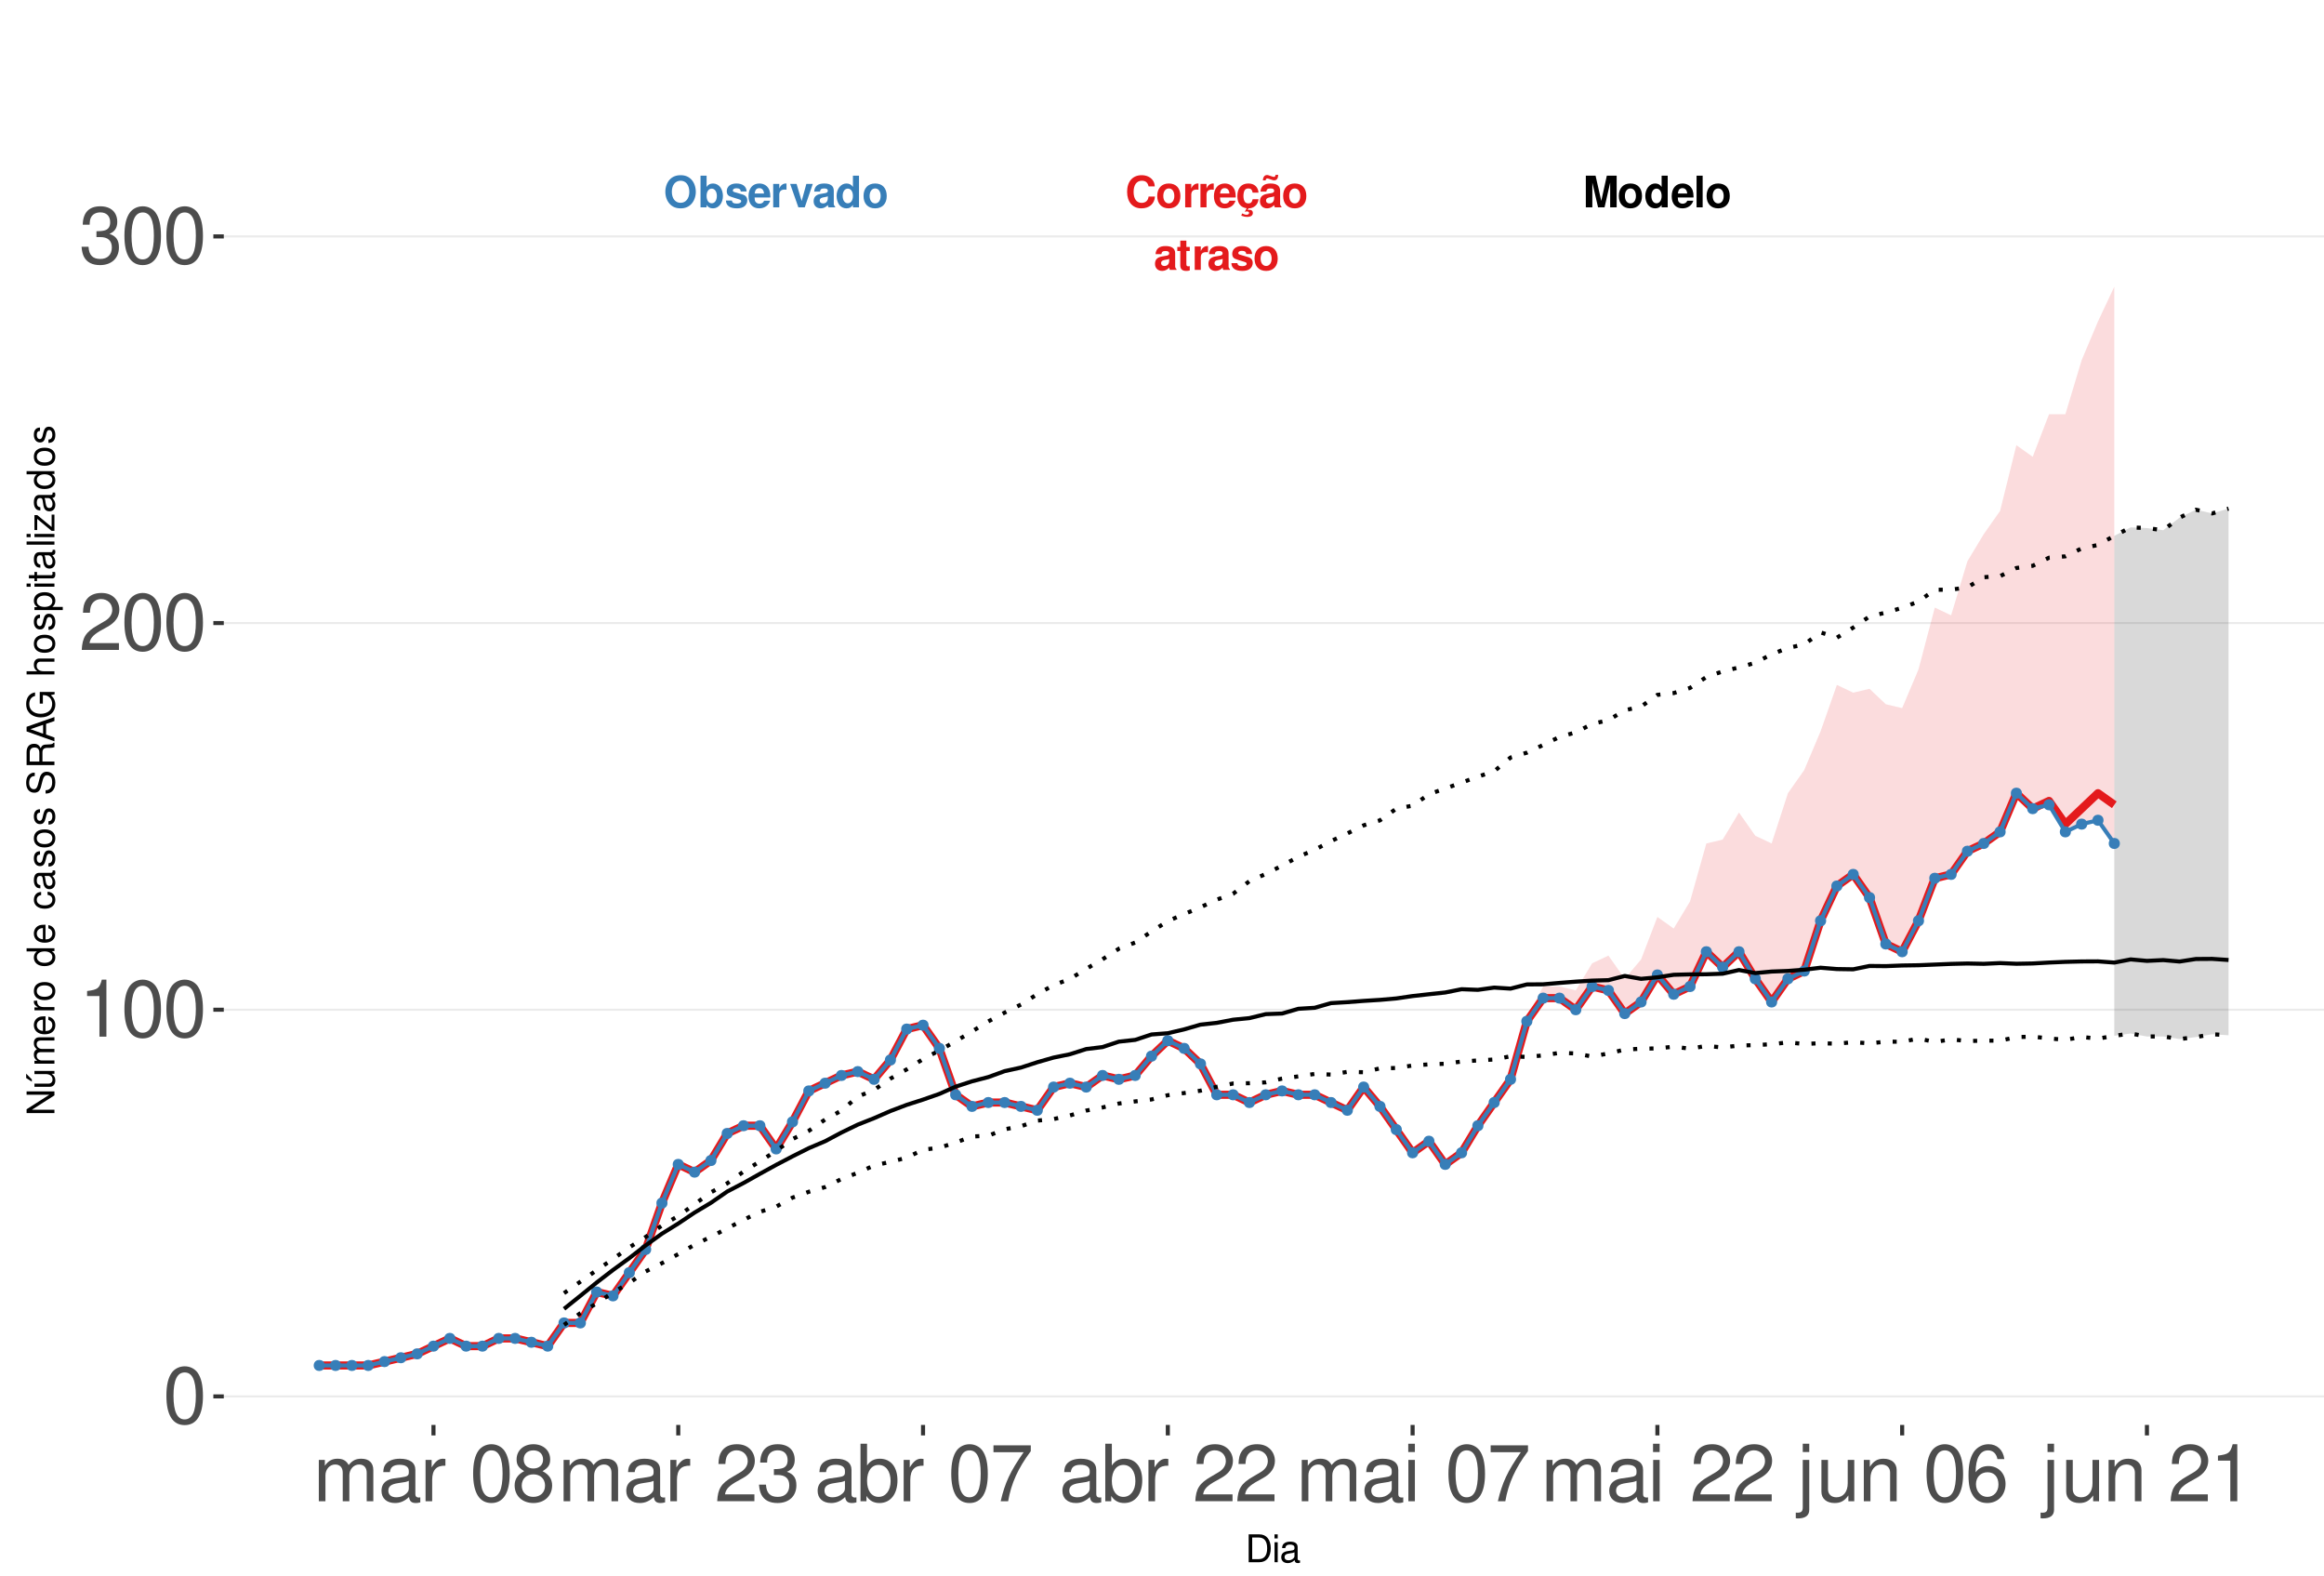 <?xml version="1.0" encoding="UTF-8"?>
<svg xmlns="http://www.w3.org/2000/svg" xmlns:xlink="http://www.w3.org/1999/xlink" width="609pt" height="413pt" viewBox="0 0 609 413" version="1.1">
<defs>
<g>
<symbol overflow="visible" id="glyph0-0">
<path style="stroke:none;" d=""/>
</symbol>
<symbol overflow="visible" id="glyph0-1">
<path style="stroke:none;" d="M 7.75 -5.484 C 7.703 -6.203 7.547 -6.656 7.203 -7.125 C 6.562 -7.969 5.547 -8.422 4.297 -8.422 C 1.953 -8.422 0.5 -6.75 0.5 -4.078 C 0.5 -1.406 1.938 0.266 4.25 0.266 C 6.328 0.266 7.688 -0.938 7.797 -2.828 L 6.125 -2.828 C 6.016 -1.781 5.359 -1.172 4.297 -1.172 C 2.984 -1.172 2.203 -2.234 2.203 -4.047 C 2.203 -5.875 3.016 -6.969 4.359 -6.969 C 5.344 -6.969 5.906 -6.5 6.125 -5.484 Z M 7.75 -5.484 "/>
</symbol>
<symbol overflow="visible" id="glyph0-2">
<path style="stroke:none;" d="M 3.422 -6.25 C 1.547 -6.25 0.391 -5 0.391 -2.984 C 0.391 -0.969 1.547 0.266 3.438 0.266 C 5.312 0.266 6.469 -0.969 6.469 -2.953 C 6.469 -5.031 5.344 -6.25 3.422 -6.25 Z M 3.438 -4.953 C 4.312 -4.953 4.875 -4.172 4.875 -2.969 C 4.875 -1.812 4.281 -1.031 3.438 -1.031 C 2.578 -1.031 1.984 -1.812 1.984 -2.984 C 1.984 -4.172 2.578 -4.953 3.438 -4.953 Z M 3.438 -4.953 "/>
</symbol>
<symbol overflow="visible" id="glyph0-3">
<path style="stroke:none;" d="M 0.719 -6.141 L 0.719 0 L 2.312 0 L 2.312 -3.266 C 2.312 -4.203 2.781 -4.656 3.703 -4.656 C 3.875 -4.656 4 -4.656 4.203 -4.625 L 4.203 -6.234 C 4.125 -6.25 4.078 -6.25 4.016 -6.25 C 3.281 -6.25 2.656 -5.766 2.312 -4.938 L 2.312 -6.141 Z M 0.719 -6.141 "/>
</symbol>
<symbol overflow="visible" id="glyph0-4">
<path style="stroke:none;" d="M 5.953 -2.578 C 5.969 -2.703 5.969 -2.766 5.969 -2.844 C 5.969 -3.453 5.875 -4.031 5.734 -4.453 C 5.328 -5.578 4.328 -6.25 3.094 -6.25 C 1.328 -6.25 0.25 -4.969 0.25 -2.906 C 0.25 -0.938 1.312 0.266 3.062 0.266 C 4.438 0.266 5.547 -0.516 5.906 -1.734 L 4.328 -1.734 C 4.141 -1.234 3.703 -0.953 3.109 -0.953 C 2.656 -0.953 2.297 -1.156 2.062 -1.484 C 1.922 -1.719 1.859 -1.984 1.844 -2.578 Z M 1.859 -3.625 C 1.969 -4.578 2.359 -5.031 3.078 -5.031 C 3.797 -5.031 4.234 -4.531 4.312 -3.625 Z M 1.859 -3.625 "/>
</symbol>
<symbol overflow="visible" id="glyph0-5">
<path style="stroke:none;" d="M 3.312 0.266 C 4.734 0.266 5.812 -0.703 5.938 -2.125 L 4.406 -2.125 C 4.219 -1.328 3.906 -1.031 3.281 -1.031 C 2.938 -1.031 2.594 -1.156 2.406 -1.391 C 2.141 -1.719 1.984 -2.312 1.984 -2.953 C 1.984 -3.531 2.094 -4.078 2.281 -4.438 C 2.469 -4.781 2.828 -4.953 3.281 -4.953 C 3.922 -4.953 4.234 -4.656 4.406 -3.844 L 5.938 -3.844 C 5.828 -5.344 4.828 -6.25 3.281 -6.25 C 1.438 -6.25 0.391 -5.047 0.391 -2.953 C 0.391 -1.078 1.25 0.031 2.828 0.234 L 2.328 1.203 C 2.547 1.109 2.672 1.062 2.891 1.062 C 3.234 1.062 3.469 1.234 3.469 1.469 C 3.469 1.734 3.188 1.938 2.828 1.938 C 2.5 1.938 2.203 1.859 1.641 1.594 L 1.422 2.188 C 2.125 2.438 2.484 2.5 2.984 2.5 C 3.938 2.5 4.453 2.125 4.453 1.438 C 4.453 0.938 4.125 0.641 3.578 0.641 C 3.406 0.641 3.266 0.656 3.109 0.719 Z M 3.312 0.266 "/>
</symbol>
<symbol overflow="visible" id="glyph0-6">
<path style="stroke:none;" d="M 5.953 -0.188 C 5.688 -0.453 5.594 -0.641 5.594 -0.938 L 5.594 -4.359 C 5.594 -5.609 4.75 -6.25 3.078 -6.25 C 1.422 -6.25 0.562 -5.547 0.453 -4.125 L 1.984 -4.125 C 2.062 -4.75 2.328 -4.953 3.109 -4.953 C 3.734 -4.953 4.031 -4.75 4.031 -4.344 C 4.031 -4.141 3.938 -3.969 3.766 -3.875 C 3.547 -3.75 3.547 -3.75 2.766 -3.625 L 2.125 -3.516 C 0.906 -3.312 0.312 -2.688 0.312 -1.578 C 0.312 -0.484 1.062 0.266 2.188 0.266 C 2.859 0.266 3.484 -0.016 4.047 -0.609 C 4.047 -0.297 4.078 -0.188 4.234 0 L 5.953 0 Z M 4.031 -2.469 C 4.031 -1.547 3.578 -1.031 2.781 -1.031 C 2.234 -1.031 1.906 -1.312 1.906 -1.766 C 1.906 -2.234 2.156 -2.469 2.828 -2.609 L 3.359 -2.703 C 3.781 -2.781 3.859 -2.812 4.031 -2.906 Z M 4.406 -8.516 C 4.359 -8.156 4.219 -7.969 3.984 -7.969 C 3.906 -7.969 3.672 -8.016 3.609 -8.047 L 2.781 -8.328 C 2.375 -8.469 2.359 -8.469 2.156 -8.469 C 1.531 -8.469 1.125 -7.953 1.078 -7.062 L 1.797 -7.062 C 1.859 -7.422 1.984 -7.578 2.25 -7.578 C 2.359 -7.578 2.469 -7.547 2.594 -7.5 L 3.406 -7.219 C 3.641 -7.125 3.859 -7.078 4.031 -7.078 C 4.703 -7.078 5.062 -7.547 5.109 -8.516 Z M 4.406 -8.516 "/>
</symbol>
<symbol overflow="visible" id="glyph0-7">
<path style="stroke:none;" d="M 5.953 -0.188 C 5.688 -0.453 5.594 -0.641 5.594 -0.938 L 5.594 -4.359 C 5.594 -5.609 4.75 -6.25 3.078 -6.25 C 1.422 -6.25 0.562 -5.547 0.453 -4.125 L 1.984 -4.125 C 2.062 -4.75 2.328 -4.953 3.109 -4.953 C 3.734 -4.953 4.031 -4.75 4.031 -4.344 C 4.031 -4.141 3.938 -3.969 3.766 -3.875 C 3.547 -3.75 3.547 -3.75 2.766 -3.625 L 2.125 -3.516 C 0.906 -3.312 0.312 -2.688 0.312 -1.578 C 0.312 -0.484 1.062 0.266 2.188 0.266 C 2.859 0.266 3.484 -0.016 4.047 -0.609 C 4.047 -0.297 4.078 -0.188 4.234 0 L 5.953 0 Z M 4.031 -2.469 C 4.031 -1.547 3.578 -1.031 2.781 -1.031 C 2.234 -1.031 1.906 -1.312 1.906 -1.766 C 1.906 -2.234 2.156 -2.469 2.828 -2.609 L 3.359 -2.703 C 3.781 -2.781 3.859 -2.812 4.031 -2.906 Z M 4.031 -2.469 "/>
</symbol>
<symbol overflow="visible" id="glyph0-8">
<path style="stroke:none;" d="M 3.422 -6.016 L 2.531 -6.016 L 2.531 -7.672 L 0.938 -7.672 L 0.938 -6.016 L 0.156 -6.016 L 0.156 -4.953 L 0.938 -4.953 L 0.938 -1.188 C 0.938 -0.219 1.453 0.266 2.5 0.266 C 2.859 0.266 3.125 0.234 3.422 0.141 L 3.422 -0.984 C 3.266 -0.953 3.188 -0.938 3.062 -0.938 C 2.641 -0.938 2.531 -1.062 2.531 -1.609 L 2.531 -4.953 L 3.422 -4.953 Z M 3.422 -6.016 "/>
</symbol>
<symbol overflow="visible" id="glyph0-9">
<path style="stroke:none;" d="M 5.75 -4.156 C 5.719 -5.453 4.719 -6.25 3.078 -6.25 C 1.516 -6.25 0.547 -5.453 0.547 -4.203 C 0.547 -3.781 0.672 -3.438 0.891 -3.203 C 1.109 -2.984 1.297 -2.875 1.891 -2.688 L 3.781 -2.094 C 4.188 -1.969 4.328 -1.844 4.328 -1.594 C 4.328 -1.219 3.875 -0.984 3.141 -0.984 C 2.719 -0.984 2.406 -1.062 2.203 -1.203 C 2.031 -1.328 1.953 -1.453 1.891 -1.781 L 0.328 -1.781 C 0.375 -0.438 1.359 0.266 3.234 0.266 C 4.078 0.266 4.734 0.078 5.188 -0.281 C 5.641 -0.641 5.922 -1.219 5.922 -1.812 C 5.922 -2.609 5.516 -3.125 4.703 -3.359 L 2.703 -3.953 C 2.25 -4.078 2.141 -4.172 2.141 -4.422 C 2.141 -4.766 2.5 -5 3.062 -5 C 3.828 -5 4.203 -4.719 4.203 -4.156 Z M 5.75 -4.156 "/>
</symbol>
<symbol overflow="visible" id="glyph0-10">
<path style="stroke:none;" d="M 2.453 -6.469 L 3.953 0 L 5.656 0 L 7.125 -6.469 L 7.125 0 L 8.828 0 L 8.828 -8.297 L 6.25 -8.297 L 4.797 -1.688 L 3.297 -8.297 L 0.75 -8.297 L 0.75 0 L 2.453 0 Z M 2.453 -6.469 "/>
</symbol>
<symbol overflow="visible" id="glyph0-11">
<path style="stroke:none;" d="M 4.609 0 L 6.203 0 L 6.203 -8.297 L 4.609 -8.297 L 4.609 -5.344 C 4.203 -5.953 3.688 -6.25 2.906 -6.25 C 1.438 -6.25 0.328 -4.828 0.328 -2.984 C 0.328 -2.156 0.578 -1.312 0.984 -0.719 C 1.406 -0.109 2.156 0.266 2.906 0.266 C 3.688 0.266 4.203 -0.016 4.609 -0.625 Z M 3.266 -4.906 C 4.078 -4.906 4.609 -4.141 4.609 -2.953 C 4.609 -1.844 4.062 -1.062 3.266 -1.062 C 2.469 -1.062 1.922 -1.859 1.922 -2.984 C 1.922 -4.125 2.469 -4.906 3.266 -4.906 Z M 3.266 -4.906 "/>
</symbol>
<symbol overflow="visible" id="glyph0-12">
<path style="stroke:none;" d="M 2.359 -8.297 L 0.766 -8.297 L 0.766 0 L 2.359 0 Z M 2.359 -8.297 "/>
</symbol>
<symbol overflow="visible" id="glyph0-13">
<path style="stroke:none;" d="M 4.438 -8.422 C 3.281 -8.422 2.328 -8.047 1.609 -7.281 C 0.875 -6.484 0.453 -5.328 0.453 -4.078 C 0.453 -2.844 0.875 -1.672 1.609 -0.891 C 2.328 -0.109 3.266 0.266 4.453 0.266 C 5.625 0.266 6.562 -0.109 7.281 -0.891 C 8 -1.656 8.438 -2.859 8.438 -4.031 C 8.438 -5.328 8.016 -6.5 7.281 -7.281 C 6.547 -8.062 5.641 -8.422 4.438 -8.422 Z M 4.453 -6.969 C 5.844 -6.969 6.734 -5.828 6.734 -4.031 C 6.734 -2.328 5.812 -1.188 4.453 -1.188 C 3.062 -1.188 2.156 -2.328 2.156 -4.078 C 2.156 -5.828 3.062 -6.969 4.453 -6.969 Z M 4.453 -6.969 "/>
</symbol>
<symbol overflow="visible" id="glyph0-14">
<path style="stroke:none;" d="M 0.672 -8.297 L 0.672 0 L 2.266 0 L 2.266 -0.625 C 2.656 -0.016 3.188 0.266 3.953 0.266 C 5.422 0.266 6.547 -1.141 6.547 -2.984 C 6.547 -3.828 6.297 -4.656 5.875 -5.25 C 5.453 -5.859 4.703 -6.25 3.953 -6.25 C 3.188 -6.25 2.656 -5.953 2.266 -5.344 L 2.266 -8.297 Z M 3.609 -4.906 C 4.391 -4.906 4.953 -4.125 4.953 -2.984 C 4.953 -1.859 4.406 -1.062 3.609 -1.062 C 2.797 -1.062 2.266 -1.828 2.266 -3.016 C 2.266 -4.141 2.812 -4.906 3.609 -4.906 Z M 3.609 -4.906 "/>
</symbol>
<symbol overflow="visible" id="glyph0-15">
<path style="stroke:none;" d="M 3.984 0 L 6.094 -6.141 L 4.406 -6.141 L 3.172 -1.656 L 1.844 -6.141 L 0.156 -6.141 L 2.312 0 Z M 3.984 0 "/>
</symbol>
<symbol overflow="visible" id="glyph1-0">
<path style="stroke:none;" d=""/>
</symbol>
<symbol overflow="visible" id="glyph1-1">
<path style="stroke:none;" d="M 5.688 -14.938 C 4.312 -14.938 3.078 -14.312 2.312 -13.297 C 1.359 -11.984 0.891 -10 0.891 -7.234 C 0.891 -2.188 2.547 0.469 5.688 0.469 C 8.781 0.469 10.469 -2.188 10.469 -7.109 C 10.469 -10 10.016 -11.938 9.047 -13.297 C 8.281 -14.328 7.062 -14.938 5.688 -14.938 Z M 5.688 -13.328 C 7.641 -13.328 8.609 -11.312 8.609 -7.266 C 8.609 -3.016 7.656 -1.031 5.641 -1.031 C 3.719 -1.031 2.75 -3.094 2.75 -7.203 C 2.75 -11.312 3.719 -13.328 5.688 -13.328 Z M 5.688 -13.328 "/>
</symbol>
<symbol overflow="visible" id="glyph1-2">
<path style="stroke:none;" d="M 5.344 -10.641 L 5.344 0 L 7.172 0 L 7.172 -14.938 L 5.969 -14.938 C 5.328 -12.641 4.922 -12.328 2.109 -11.953 L 2.109 -10.641 Z M 5.344 -10.641 "/>
</symbol>
<symbol overflow="visible" id="glyph1-3">
<path style="stroke:none;" d="M 10.453 -1.797 L 2.75 -1.797 C 2.938 -3.031 3.594 -3.828 5.391 -4.922 L 7.453 -6.078 C 9.5 -7.203 10.562 -8.734 10.562 -10.578 C 10.562 -11.812 10.062 -12.969 9.188 -13.781 C 8.328 -14.562 7.25 -14.938 5.859 -14.938 C 4 -14.938 2.625 -14.281 1.812 -13 C 1.297 -12.203 1.078 -11.281 1.031 -9.766 L 2.844 -9.766 C 2.906 -10.781 3.031 -11.375 3.281 -11.875 C 3.766 -12.781 4.703 -13.344 5.797 -13.344 C 7.453 -13.344 8.703 -12.141 8.703 -10.531 C 8.703 -9.344 8.016 -8.297 6.719 -7.562 L 4.812 -6.438 C 1.75 -4.688 0.875 -3.281 0.703 -0.016 L 10.453 -0.016 Z M 10.453 -1.797 "/>
</symbol>
<symbol overflow="visible" id="glyph1-4">
<path style="stroke:none;" d="M 4.562 -6.875 L 5.562 -6.875 C 7.547 -6.875 8.594 -5.953 8.594 -4.156 C 8.594 -2.266 7.453 -1.141 5.578 -1.141 C 3.578 -1.141 2.609 -2.141 2.484 -4.344 L 0.656 -4.344 C 0.75 -3.141 0.953 -2.359 1.297 -1.688 C 2.062 -0.25 3.484 0.469 5.5 0.469 C 8.516 0.469 10.453 -1.344 10.453 -4.172 C 10.453 -6.078 9.734 -7.109 7.969 -7.719 C 9.344 -8.281 10.016 -9.312 10.016 -10.828 C 10.016 -13.391 8.344 -14.938 5.562 -14.938 C 2.609 -14.938 1.031 -13.281 0.969 -10.125 L 2.781 -10.125 C 2.812 -11.031 2.891 -11.547 3.125 -12 C 3.531 -12.844 4.438 -13.344 5.578 -13.344 C 7.188 -13.344 8.156 -12.375 8.156 -10.766 C 8.156 -9.703 7.781 -9.062 6.984 -8.719 C 6.484 -8.516 5.828 -8.422 4.562 -8.406 Z M 4.562 -6.875 "/>
</symbol>
<symbol overflow="visible" id="glyph1-5">
<path style="stroke:none;" d="M 1.453 -10.828 L 1.453 0 L 3.188 0 L 3.188 -6.797 C 3.188 -8.359 4.312 -9.625 5.719 -9.625 C 7 -9.625 7.719 -8.844 7.719 -7.453 L 7.719 0 L 9.453 0 L 9.453 -6.797 C 9.453 -8.359 10.594 -9.625 12 -9.625 C 13.266 -9.625 14 -8.812 14 -7.453 L 14 0 L 15.734 0 L 15.734 -8.125 C 15.734 -10.062 14.625 -11.141 12.594 -11.141 C 11.156 -11.141 10.281 -10.703 9.281 -9.484 C 8.641 -10.641 7.766 -11.141 6.359 -11.141 C 4.922 -11.141 3.953 -10.594 3.031 -9.297 L 3.031 -10.828 Z M 1.453 -10.828 "/>
</symbol>
<symbol overflow="visible" id="glyph1-6">
<path style="stroke:none;" d="M 11.047 -1.016 C 10.859 -0.969 10.781 -0.969 10.672 -0.969 C 10.078 -0.969 9.75 -1.281 9.75 -1.812 L 9.75 -8.188 C 9.75 -10.094 8.344 -11.141 5.688 -11.141 C 4.094 -11.141 2.828 -10.672 2.094 -9.875 C 1.594 -9.312 1.391 -8.703 1.344 -7.625 L 3.078 -7.625 C 3.219 -8.938 4 -9.547 5.625 -9.547 C 7.188 -9.547 8.031 -8.969 8.031 -7.938 L 8.031 -7.484 C 8.016 -6.734 7.641 -6.469 6.234 -6.281 C 3.797 -5.969 3.422 -5.891 2.766 -5.625 C 1.516 -5.078 0.875 -4.125 0.875 -2.734 C 0.875 -0.766 2.234 0.469 4.422 0.469 C 5.781 0.469 6.875 0 8.094 -1.109 C 8.219 0 8.766 0.469 9.875 0.469 C 10.25 0.469 10.469 0.438 11.047 0.297 Z M 8.031 -3.406 C 8.031 -2.828 7.875 -2.484 7.359 -2 C 6.656 -1.359 5.797 -1.031 4.797 -1.031 C 3.453 -1.031 2.672 -1.672 2.672 -2.766 C 2.672 -3.906 3.406 -4.484 5.266 -4.75 C 7.109 -5 7.453 -5.078 8.031 -5.344 Z M 8.031 -3.406 "/>
</symbol>
<symbol overflow="visible" id="glyph1-7">
<path style="stroke:none;" d="M 1.422 -10.828 L 1.422 0 L 3.156 0 L 3.156 -5.625 C 3.188 -8.219 4.25 -9.375 6.625 -9.312 L 6.625 -11.078 C 6.344 -11.109 6.172 -11.141 5.969 -11.141 C 4.859 -11.141 4 -10.469 3.016 -8.859 L 3.016 -10.828 Z M 1.422 -10.828 "/>
</symbol>
<symbol overflow="visible" id="glyph1-8">
<path style="stroke:none;" d=""/>
</symbol>
<symbol overflow="visible" id="glyph1-9">
<path style="stroke:none;" d="M 8.078 -7.875 C 9.609 -8.797 10.078 -9.547 10.078 -10.953 C 10.078 -13.297 8.281 -14.938 5.688 -14.938 C 3.094 -14.938 1.281 -13.297 1.281 -10.969 C 1.281 -9.547 1.75 -8.812 3.266 -7.875 C 1.594 -7.016 0.766 -5.797 0.766 -4.156 C 0.766 -1.422 2.766 0.469 5.688 0.469 C 8.578 0.469 10.594 -1.422 10.594 -4.156 C 10.594 -5.797 9.766 -7.016 8.078 -7.875 Z M 5.688 -13.328 C 7.234 -13.328 8.219 -12.391 8.219 -10.906 C 8.219 -9.5 7.203 -8.578 5.688 -8.578 C 4.125 -8.578 3.141 -9.5 3.141 -10.953 C 3.141 -12.391 4.125 -13.328 5.688 -13.328 Z M 5.688 -7.047 C 7.5 -7.047 8.734 -5.844 8.734 -4.109 C 8.734 -2.312 7.516 -1.141 5.641 -1.141 C 3.859 -1.141 2.625 -2.359 2.625 -4.094 C 2.625 -5.859 3.844 -7.047 5.688 -7.047 Z M 5.688 -7.047 "/>
</symbol>
<symbol overflow="visible" id="glyph1-10">
<path style="stroke:none;" d="M 1.109 -15.062 L 1.109 0 L 2.672 0 L 2.672 -1.391 C 3.484 -0.125 4.578 0.469 6.094 0.469 C 8.938 0.469 10.797 -1.859 10.797 -5.453 C 10.797 -8.969 9.047 -11.141 6.172 -11.141 C 4.688 -11.141 3.641 -10.578 2.828 -9.359 L 2.828 -15.062 Z M 5.844 -9.516 C 7.766 -9.516 9 -7.844 9 -5.266 C 9 -2.812 7.719 -1.141 5.844 -1.141 C 4 -1.141 2.828 -2.781 2.828 -5.328 C 2.828 -7.875 4 -9.516 5.844 -9.516 Z M 5.844 -9.516 "/>
</symbol>
<symbol overflow="visible" id="glyph1-11">
<path style="stroke:none;" d="M 10.734 -14.641 L 0.953 -14.641 L 0.953 -12.844 L 8.859 -12.844 C 5.375 -7.875 3.953 -4.812 2.844 0 L 4.797 0 C 5.594 -4.688 7.438 -8.719 10.734 -13.109 Z M 10.734 -14.641 "/>
</symbol>
<symbol overflow="visible" id="glyph1-12">
<path style="stroke:none;" d="M 3.094 -10.828 L 1.391 -10.828 L 1.391 0 L 3.094 0 Z M 3.094 -15.062 L 1.359 -15.062 L 1.359 -12.891 L 3.094 -12.891 Z M 3.094 -15.062 "/>
</symbol>
<symbol overflow="visible" id="glyph1-13">
<path style="stroke:none;" d="M 1.453 -10.828 L 1.453 1.562 C 1.453 2.641 1.109 3 0.047 3 C -0.078 3 -0.141 3 -0.375 2.969 L -0.375 4.438 C -0.172 4.484 -0.062 4.5 0.203 4.5 C 2.141 4.5 3.156 3.734 3.156 2.25 L 3.156 -10.828 Z M 3.156 -15.062 L 1.453 -15.062 L 1.453 -12.891 L 3.156 -12.891 Z M 3.156 -15.062 "/>
</symbol>
<symbol overflow="visible" id="glyph1-14">
<path style="stroke:none;" d="M 9.953 0 L 9.953 -10.828 L 8.234 -10.828 L 8.234 -4.688 C 8.234 -2.484 7.078 -1.031 5.281 -1.031 C 3.922 -1.031 3.062 -1.859 3.062 -3.156 L 3.062 -10.828 L 1.344 -10.828 L 1.344 -2.484 C 1.344 -0.688 2.688 0.469 4.797 0.469 C 6.375 0.469 7.391 -0.078 8.406 -1.516 L 8.406 0 Z M 9.953 0 "/>
</symbol>
<symbol overflow="visible" id="glyph1-15">
<path style="stroke:none;" d="M 1.453 -10.828 L 1.453 0 L 3.188 0 L 3.188 -5.969 C 3.188 -8.188 4.344 -9.625 6.109 -9.625 C 7.484 -9.625 8.344 -8.797 8.344 -7.5 L 8.344 0 L 10.062 0 L 10.062 -8.188 C 10.062 -9.984 8.719 -11.141 6.625 -11.141 C 5.016 -11.141 3.984 -10.516 3.031 -9 L 3.031 -10.828 Z M 1.453 -10.828 "/>
</symbol>
<symbol overflow="visible" id="glyph1-16">
<path style="stroke:none;" d="M 10.281 -11.047 C 9.938 -13.484 8.359 -14.938 6.141 -14.938 C 4.531 -14.938 3.078 -14.156 2.203 -12.812 C 1.281 -11.344 0.891 -9.516 0.891 -6.812 C 0.891 -4.297 1.234 -2.703 2.125 -1.391 C 2.906 -0.172 4.188 0.469 5.797 0.469 C 8.594 0.469 10.594 -1.609 10.594 -4.531 C 10.594 -7.266 8.734 -9.219 6.109 -9.219 C 4.672 -9.219 3.531 -8.672 2.75 -7.578 C 2.766 -11.281 3.922 -13.328 6.016 -13.328 C 7.297 -13.328 8.188 -12.5 8.469 -11.047 Z M 5.891 -7.594 C 7.641 -7.594 8.734 -6.359 8.734 -4.375 C 8.734 -2.5 7.5 -1.141 5.828 -1.141 C 4.125 -1.141 2.844 -2.562 2.844 -4.469 C 2.844 -6.328 4.094 -7.594 5.891 -7.594 Z M 5.891 -7.594 "/>
</symbol>
<symbol overflow="visible" id="glyph2-0">
<path style="stroke:none;" d=""/>
</symbol>
<symbol overflow="visible" id="glyph2-1">
<path style="stroke:none;" d="M 0.891 0 L 3.703 0 C 5.547 0 6.672 -1.375 6.672 -3.656 C 6.672 -5.906 5.547 -7.297 3.703 -7.297 L 0.891 -7.297 Z M 1.812 -0.812 L 1.812 -6.469 L 3.547 -6.469 C 4.984 -6.469 5.734 -5.5 5.734 -3.641 C 5.734 -1.797 4.984 -0.812 3.547 -0.812 Z M 1.812 -0.812 "/>
</symbol>
<symbol overflow="visible" id="glyph2-2">
<path style="stroke:none;" d="M 1.5 -5.234 L 0.672 -5.234 L 0.672 0 L 1.5 0 Z M 1.5 -7.297 L 0.656 -7.297 L 0.656 -6.234 L 1.5 -6.234 Z M 1.5 -7.297 "/>
</symbol>
<symbol overflow="visible" id="glyph2-3">
<path style="stroke:none;" d="M 5.344 -0.484 C 5.266 -0.469 5.219 -0.469 5.172 -0.469 C 4.875 -0.469 4.719 -0.625 4.719 -0.875 L 4.719 -3.953 C 4.719 -4.891 4.047 -5.391 2.75 -5.391 C 1.984 -5.391 1.375 -5.172 1.016 -4.781 C 0.766 -4.516 0.672 -4.203 0.656 -3.688 L 1.484 -3.688 C 1.562 -4.328 1.938 -4.625 2.719 -4.625 C 3.484 -4.625 3.891 -4.344 3.891 -3.844 L 3.891 -3.625 C 3.875 -3.266 3.703 -3.125 3.016 -3.047 C 1.844 -2.891 1.656 -2.844 1.344 -2.719 C 0.734 -2.453 0.422 -2 0.422 -1.312 C 0.422 -0.375 1.078 0.234 2.141 0.234 C 2.797 0.234 3.328 0 3.922 -0.547 C 3.984 0 4.234 0.234 4.781 0.234 C 4.953 0.234 5.062 0.203 5.344 0.141 Z M 3.891 -1.656 C 3.891 -1.375 3.812 -1.203 3.562 -0.969 C 3.219 -0.656 2.812 -0.5 2.312 -0.5 C 1.672 -0.5 1.297 -0.812 1.297 -1.344 C 1.297 -1.891 1.656 -2.172 2.547 -2.297 C 3.438 -2.422 3.609 -2.453 3.891 -2.594 Z M 3.891 -1.656 "/>
</symbol>
<symbol overflow="visible" id="glyph3-0">
<path style="stroke:none;" d=""/>
</symbol>
<symbol overflow="visible" id="glyph3-1">
<path style="stroke:none;" d="M -7.297 -6.453 L -7.297 -5.578 L -1.328 -5.578 L -7.297 -1.766 L -7.297 -0.766 L 0 -0.766 L 0 -1.641 L -5.906 -1.641 L 0 -5.406 L 0 -6.453 Z M -7.297 -6.453 "/>
</symbol>
<symbol overflow="visible" id="glyph3-2">
<path style="stroke:none;" d="M 0 -4.812 L -5.234 -4.812 L -5.234 -3.984 L -2.266 -3.984 C -1.203 -3.984 -0.5 -3.438 -0.5 -2.562 C -0.5 -1.906 -0.906 -1.484 -1.531 -1.484 L -5.234 -1.484 L -5.234 -0.656 L -1.203 -0.656 C -0.328 -0.656 0.234 -1.297 0.234 -2.312 C 0.234 -3.094 -0.047 -3.578 -0.734 -4.062 L 0 -4.062 Z M -7.406 -2.953 L -5.922 -2 L -5.922 -2.594 L -7.406 -4.094 Z M -7.406 -2.953 "/>
</symbol>
<symbol overflow="visible" id="glyph3-3">
<path style="stroke:none;" d="M -5.234 -0.703 L 0 -0.703 L 0 -1.547 L -3.297 -1.547 C -4.047 -1.547 -4.656 -2.094 -4.656 -2.766 C -4.656 -3.391 -4.281 -3.734 -3.609 -3.734 L 0 -3.734 L 0 -4.578 L -3.297 -4.578 C -4.047 -4.578 -4.656 -5.125 -4.656 -5.812 C -4.656 -6.422 -4.266 -6.781 -3.609 -6.781 L 0 -6.781 L 0 -7.625 L -3.938 -7.625 C -4.875 -7.625 -5.391 -7.078 -5.391 -6.094 C -5.391 -5.406 -5.188 -4.984 -4.594 -4.484 C -5.156 -4.188 -5.391 -3.766 -5.391 -3.078 C -5.391 -2.375 -5.125 -1.906 -4.5 -1.469 L -5.234 -1.469 Z M -5.234 -0.703 "/>
</symbol>
<symbol overflow="visible" id="glyph3-4">
<path style="stroke:none;" d="M -2.344 -5.125 C -3.141 -5.125 -3.625 -5.062 -4.016 -4.922 C -4.875 -4.578 -5.391 -3.781 -5.391 -2.797 C -5.391 -1.344 -4.281 -0.406 -2.547 -0.406 C -0.812 -0.406 0.234 -1.297 0.234 -2.781 C 0.234 -3.984 -0.453 -4.812 -1.594 -5.016 L -1.594 -4.188 C -0.906 -3.953 -0.547 -3.484 -0.547 -2.812 C -0.547 -2.281 -0.781 -1.828 -1.219 -1.547 C -1.516 -1.344 -1.812 -1.281 -2.344 -1.266 Z M -3.016 -1.297 C -3.984 -1.359 -4.625 -1.953 -4.625 -2.797 C -4.625 -3.641 -3.953 -4.234 -3.016 -4.234 Z M -3.016 -1.297 "/>
</symbol>
<symbol overflow="visible" id="glyph3-5">
<path style="stroke:none;" d="M -5.234 -0.688 L 0 -0.688 L 0 -1.531 L -2.719 -1.531 C -3.984 -1.547 -4.547 -2.062 -4.516 -3.203 L -5.359 -3.203 C -5.375 -3.062 -5.391 -2.984 -5.391 -2.891 C -5.391 -2.344 -5.062 -1.938 -4.297 -1.453 L -5.234 -1.453 Z M -5.234 -0.688 "/>
</symbol>
<symbol overflow="visible" id="glyph3-6">
<path style="stroke:none;" d="M -5.391 -2.719 C -5.391 -1.234 -4.344 -0.359 -2.578 -0.359 C -0.812 -0.359 0.234 -1.234 0.234 -2.734 C 0.234 -4.203 -0.812 -5.094 -2.547 -5.094 C -4.359 -5.094 -5.391 -4.234 -5.391 -2.719 Z M -4.625 -2.734 C -4.625 -3.672 -3.844 -4.234 -2.547 -4.234 C -1.312 -4.234 -0.547 -3.656 -0.547 -2.734 C -0.547 -1.797 -1.312 -1.234 -2.578 -1.234 C -3.844 -1.234 -4.625 -1.797 -4.625 -2.734 Z M -4.625 -2.734 "/>
</symbol>
<symbol overflow="visible" id="glyph3-7">
<path style="stroke:none;" d=""/>
</symbol>
<symbol overflow="visible" id="glyph3-8">
<path style="stroke:none;" d="M -7.297 -4.953 L -7.297 -4.125 L -4.578 -4.125 C -5.109 -3.766 -5.391 -3.203 -5.391 -2.516 C -5.391 -1.156 -4.297 -0.266 -2.625 -0.266 C -0.859 -0.266 0.234 -1.125 0.234 -2.547 C 0.234 -3.266 -0.047 -3.766 -0.688 -4.203 L 0 -4.203 L 0 -4.953 Z M -4.609 -2.656 C -4.609 -3.547 -3.812 -4.125 -2.562 -4.125 C -1.344 -4.125 -0.547 -3.547 -0.547 -2.656 C -0.547 -1.734 -1.359 -1.125 -2.578 -1.125 C -3.797 -1.125 -4.609 -1.734 -4.609 -2.656 Z M -4.609 -2.656 "/>
</symbol>
<symbol overflow="visible" id="glyph3-9">
<path style="stroke:none;" d="M -3.484 -4.703 C -3.984 -4.672 -4.312 -4.562 -4.609 -4.359 C -5.094 -4 -5.391 -3.375 -5.391 -2.641 C -5.391 -1.219 -4.266 -0.312 -2.531 -0.312 C -0.844 -0.312 0.234 -1.203 0.234 -2.625 C 0.234 -3.875 -0.516 -4.672 -1.797 -4.766 L -1.797 -3.938 C -0.953 -3.797 -0.547 -3.359 -0.547 -2.656 C -0.547 -1.734 -1.297 -1.188 -2.531 -1.188 C -3.844 -1.188 -4.625 -1.719 -4.625 -2.625 C -4.625 -3.328 -4.203 -3.766 -3.484 -3.875 Z M -3.484 -4.703 "/>
</symbol>
<symbol overflow="visible" id="glyph3-10">
<path style="stroke:none;" d="M -0.484 -5.344 C -0.469 -5.266 -0.469 -5.219 -0.469 -5.172 C -0.469 -4.875 -0.625 -4.719 -0.875 -4.719 L -3.953 -4.719 C -4.891 -4.719 -5.391 -4.047 -5.391 -2.75 C -5.391 -1.984 -5.172 -1.375 -4.781 -1.016 C -4.516 -0.766 -4.203 -0.672 -3.688 -0.656 L -3.688 -1.484 C -4.328 -1.562 -4.625 -1.938 -4.625 -2.719 C -4.625 -3.484 -4.344 -3.891 -3.844 -3.891 L -3.625 -3.891 C -3.266 -3.875 -3.125 -3.703 -3.047 -3.016 C -2.891 -1.844 -2.844 -1.656 -2.719 -1.344 C -2.453 -0.734 -2 -0.422 -1.312 -0.422 C -0.375 -0.422 0.234 -1.078 0.234 -2.141 C 0.234 -2.797 0 -3.328 -0.547 -3.922 C 0 -3.984 0.234 -4.234 0.234 -4.781 C 0.234 -4.953 0.203 -5.062 0.141 -5.344 Z M -1.656 -3.891 C -1.375 -3.891 -1.203 -3.812 -0.969 -3.562 C -0.656 -3.219 -0.5 -2.812 -0.5 -2.312 C -0.5 -1.672 -0.812 -1.297 -1.344 -1.297 C -1.891 -1.297 -2.172 -1.656 -2.297 -2.547 C -2.422 -3.438 -2.453 -3.609 -2.594 -3.891 Z M -1.656 -3.891 "/>
</symbol>
<symbol overflow="visible" id="glyph3-11">
<path style="stroke:none;" d="M -3.781 -4.375 C -4.812 -4.375 -5.391 -3.688 -5.391 -2.484 C -5.391 -1.266 -4.766 -0.469 -3.797 -0.469 C -2.969 -0.469 -2.578 -0.891 -2.281 -2.125 L -2.094 -2.906 C -1.953 -3.484 -1.734 -3.719 -1.375 -3.719 C -0.875 -3.719 -0.547 -3.234 -0.547 -2.5 C -0.547 -2.047 -0.672 -1.672 -0.891 -1.453 C -1.047 -1.328 -1.188 -1.266 -1.562 -1.219 L -1.562 -0.344 C -0.344 -0.375 0.234 -1.062 0.234 -2.438 C 0.234 -3.75 -0.422 -4.594 -1.438 -4.594 C -2.203 -4.594 -2.641 -4.156 -2.891 -3.109 L -3.078 -2.312 C -3.234 -1.625 -3.453 -1.344 -3.828 -1.344 C -4.312 -1.344 -4.625 -1.766 -4.625 -2.453 C -4.625 -3.125 -4.328 -3.484 -3.781 -3.5 Z M -3.781 -4.375 "/>
</symbol>
<symbol overflow="visible" id="glyph3-12">
<path style="stroke:none;" d="M -5.156 -5.953 C -5.656 -5.953 -5.797 -5.938 -6.125 -5.766 C -6.969 -5.375 -7.406 -4.516 -7.406 -3.297 C -7.406 -1.688 -6.594 -0.703 -5.266 -0.703 C -4.375 -0.703 -3.812 -1.172 -3.562 -2.125 L -3.094 -3.938 C -2.844 -4.875 -2.484 -5.281 -1.906 -5.281 C -1.516 -5.281 -1.125 -5.062 -0.906 -4.766 C -0.688 -4.469 -0.594 -4.016 -0.594 -3.422 C -0.594 -2.625 -0.781 -2.094 -1.203 -1.734 C -1.516 -1.469 -1.875 -1.344 -2.312 -1.359 L -2.312 -0.484 C -1.656 -0.484 -1.203 -0.625 -0.812 -0.906 C -0.125 -1.406 0.234 -2.25 0.234 -3.359 C 0.234 -4.234 0.031 -4.938 -0.328 -5.406 C -0.719 -5.906 -1.375 -6.203 -2 -6.203 C -2.906 -6.203 -3.562 -5.656 -3.828 -4.656 L -4.312 -2.828 C -4.562 -1.953 -4.844 -1.625 -5.406 -1.625 C -6.141 -1.625 -6.625 -2.281 -6.625 -3.266 C -6.625 -4.422 -6.109 -5.062 -5.156 -5.078 Z M -5.156 -5.953 "/>
</symbol>
<symbol overflow="visible" id="glyph3-13">
<path style="stroke:none;" d="M -3.141 -1.859 L -3.141 -4.266 C -3.141 -5.094 -2.734 -5.453 -1.844 -5.453 L -1.188 -5.453 C -0.734 -5.453 -0.297 -5.531 0 -5.656 L 0 -6.797 L -0.234 -6.797 C -0.469 -6.438 -0.734 -6.375 -1.703 -6.344 C -2.906 -6.344 -3.266 -6.156 -3.594 -5.359 C -4.016 -6.188 -4.5 -6.516 -5.344 -6.516 C -6.594 -6.516 -7.297 -5.734 -7.297 -4.297 L -7.297 -0.938 L 0 -0.938 L 0 -1.859 Z M -3.953 -1.859 L -6.469 -1.859 L -6.469 -4.109 C -6.469 -4.625 -6.391 -4.938 -6.188 -5.156 C -5.984 -5.406 -5.656 -5.547 -5.219 -5.547 C -4.344 -5.547 -3.953 -5.094 -3.953 -4.109 Z M -3.953 -1.859 "/>
</symbol>
<symbol overflow="visible" id="glyph3-14">
<path style="stroke:none;" d="M -2.188 -4.734 L 0 -5.484 L 0 -6.531 L -7.297 -3.969 L -7.297 -2.766 L 0 -0.172 L 0 -1.156 L -2.188 -1.938 Z M -2.969 -4.484 L -2.969 -2.156 L -6.297 -3.359 Z M -2.969 -4.484 "/>
</symbol>
<symbol overflow="visible" id="glyph3-15">
<path style="stroke:none;" d="M -3.844 -7.094 L -3.844 -4.047 L -3.031 -4.047 L -3.031 -6.266 L -2.828 -6.266 C -1.531 -6.266 -0.594 -5.312 -0.594 -3.984 C -0.594 -3.234 -0.859 -2.562 -1.328 -2.141 C -1.844 -1.656 -2.719 -1.375 -3.625 -1.375 C -5.406 -1.375 -6.594 -2.391 -6.594 -3.938 C -6.594 -5.047 -6.016 -5.844 -5.078 -6.047 L -5.078 -6.984 C -6.562 -6.734 -7.406 -5.609 -7.406 -3.938 C -7.406 -3.047 -7.188 -2.328 -6.703 -1.766 C -6.016 -0.906 -4.875 -0.438 -3.562 -0.438 C -1.328 -0.438 0.234 -1.812 0.234 -3.781 C 0.234 -4.766 -0.141 -5.547 -0.938 -6.266 L 0.047 -6.5 L 0.047 -7.094 Z M -3.844 -7.094 "/>
</symbol>
<symbol overflow="visible" id="glyph3-16">
<path style="stroke:none;" d="M -7.297 -0.703 L 0 -0.703 L 0 -1.531 L -2.891 -1.531 C -3.953 -1.531 -4.656 -2.094 -4.656 -2.953 C -4.656 -3.234 -4.578 -3.484 -4.438 -3.688 C -4.25 -3.938 -4 -4.031 -3.625 -4.031 L 0 -4.031 L 0 -4.859 L -3.953 -4.859 C -4.844 -4.859 -5.391 -4.234 -5.391 -3.203 C -5.391 -2.469 -5.156 -2.016 -4.516 -1.531 L -7.297 -1.531 Z M -7.297 -0.703 "/>
</symbol>
<symbol overflow="visible" id="glyph3-17">
<path style="stroke:none;" d="M 2.188 -0.547 L 2.188 -1.375 L -0.547 -1.375 C -0.016 -1.812 0.234 -2.312 0.234 -2.984 C 0.234 -4.344 -0.859 -5.234 -2.531 -5.234 C -4.297 -5.234 -5.391 -4.375 -5.391 -2.984 C -5.391 -2.266 -5.062 -1.703 -4.453 -1.312 L -5.234 -1.312 L -5.234 -0.547 Z M -4.609 -2.844 C -4.609 -3.766 -3.797 -4.359 -2.547 -4.359 C -1.359 -4.359 -0.547 -3.75 -0.547 -2.844 C -0.547 -1.953 -1.344 -1.375 -2.578 -1.375 C -3.812 -1.375 -4.609 -1.953 -4.609 -2.844 Z M -4.609 -2.844 "/>
</symbol>
<symbol overflow="visible" id="glyph3-18">
<path style="stroke:none;" d="M -5.234 -1.5 L -5.234 -0.672 L 0 -0.672 L 0 -1.5 Z M -7.297 -1.5 L -7.297 -0.656 L -6.234 -0.656 L -6.234 -1.5 Z M -7.297 -1.5 "/>
</symbol>
<symbol overflow="visible" id="glyph3-19">
<path style="stroke:none;" d="M -5.234 -2.547 L -5.234 -1.688 L -6.688 -1.688 L -6.688 -0.844 L -5.234 -0.844 L -5.234 -0.141 L -4.562 -0.141 L -4.562 -0.844 L -0.594 -0.844 C -0.062 -0.844 0.234 -1.203 0.234 -1.859 C 0.234 -2.078 0.203 -2.266 0.156 -2.547 L -0.547 -2.547 C -0.516 -2.422 -0.5 -2.312 -0.5 -2.141 C -0.5 -1.781 -0.594 -1.688 -0.969 -1.688 L -4.562 -1.688 L -4.562 -2.547 Z M -5.234 -2.547 "/>
</symbol>
<symbol overflow="visible" id="glyph3-20">
<path style="stroke:none;" d="M -7.297 -1.516 L -7.297 -0.688 L 0 -0.688 L 0 -1.516 Z M -7.297 -1.516 "/>
</symbol>
<symbol overflow="visible" id="glyph3-21">
<path style="stroke:none;" d="M -5.234 -4.438 L -5.234 -0.516 L -4.516 -0.516 L -4.516 -3.438 L -0.75 -0.312 L 0 -0.312 L 0 -4.562 L -0.734 -4.562 L -0.734 -1.312 L -4.5 -4.438 Z M -5.234 -4.438 "/>
</symbol>
</g>
<clipPath id="clip1">
  <path d="M 58.645 30.441 L 609 30.441 L 609 373.328 L 58.645 373.328 Z M 58.645 30.441 "/>
</clipPath>
<clipPath id="clip2">
  <path d="M 58.645 365 L 609 365 L 609 367 L 58.645 367 Z M 58.645 365 "/>
</clipPath>
<clipPath id="clip3">
  <path d="M 58.645 264 L 609 264 L 609 265 L 58.645 265 Z M 58.645 264 "/>
</clipPath>
<clipPath id="clip4">
  <path d="M 58.645 162 L 609 162 L 609 164 L 58.645 164 Z M 58.645 162 "/>
</clipPath>
<clipPath id="clip5">
  <path d="M 58.645 61 L 609 61 L 609 63 L 58.645 63 Z M 58.645 61 "/>
</clipPath>
</defs>
<g id="surface152">
<rect x="0" y="0" width="609" height="413" style="fill:rgb(100%,100%,100%);fill-opacity:1;stroke:none;"/>
<rect x="0" y="0" width="609" height="413" style="fill:rgb(100%,100%,100%);fill-opacity:1;stroke:none;"/>
<path style="fill:none;stroke-width:1.067;stroke-linecap:round;stroke-linejoin:round;stroke:rgb(100%,100%,100%);stroke-opacity:1;stroke-miterlimit:10;" d="M 0 413 L 609 413 L 609 0 L 0 0 Z M 0 413 "/>
<g clip-path="url(#clip1)" clip-rule="nonzero">
<path style=" stroke:none;fill-rule:nonzero;fill:rgb(100%,100%,100%);fill-opacity:1;" d="M 58.645 373.328 L 609 373.328 L 609 30.441 L 58.645 30.441 Z M 58.645 373.328 "/>
</g>
<g clip-path="url(#clip2)" clip-rule="nonzero">
<path style="fill:none;stroke-width:0.533;stroke-linecap:butt;stroke-linejoin:round;stroke:rgb(92.157%,92.157%,92.157%);stroke-opacity:1;stroke-miterlimit:10;" d="M 58.645 365.848 L 609 365.848 "/>
</g>
<g clip-path="url(#clip3)" clip-rule="nonzero">
<path style="fill:none;stroke-width:0.533;stroke-linecap:butt;stroke-linejoin:round;stroke:rgb(92.157%,92.157%,92.157%);stroke-opacity:1;stroke-miterlimit:10;" d="M 58.645 264.543 L 609 264.543 "/>
</g>
<g clip-path="url(#clip4)" clip-rule="nonzero">
<path style="fill:none;stroke-width:0.533;stroke-linecap:butt;stroke-linejoin:round;stroke:rgb(92.157%,92.157%,92.157%);stroke-opacity:1;stroke-miterlimit:10;" d="M 58.645 163.238 L 609 163.238 "/>
</g>
<g clip-path="url(#clip5)" clip-rule="nonzero">
<path style="fill:none;stroke-width:0.533;stroke-linecap:butt;stroke-linejoin:round;stroke:rgb(92.157%,92.157%,92.157%);stroke-opacity:1;stroke-miterlimit:10;" d="M 58.645 61.934 L 609 61.934 "/>
</g>
<path style=" stroke:none;fill-rule:nonzero;fill:rgb(0%,0%,0%);fill-opacity:0.149;" d="M 554.051 140.387 L 558.328 138.172 L 562.602 138.355 L 566.879 138.914 L 571.156 135.621 L 575.43 133.543 L 579.707 134.508 L 583.984 133.25 L 583.984 271.234 L 579.707 270.961 L 575.43 271.711 L 571.156 272.227 L 566.879 271.543 L 562.602 271.559 L 558.328 270.773 L 554.051 271.375 Z M 554.051 140.387 "/>
<path style=" stroke:none;fill-rule:nonzero;fill:rgb(89.412%,10.196%,10.98%);fill-opacity:0.149;" d="M 83.66 357.742 L 96.488 357.742 L 105.043 355.719 L 109.32 354.703 L 113.594 352.68 L 117.871 350.652 L 122.148 352.68 L 126.426 352.68 L 130.699 350.652 L 134.977 350.652 L 139.254 351.664 L 143.527 352.68 L 147.805 346.598 L 152.082 346.598 L 156.359 338.496 L 160.633 339.508 L 169.188 327.352 L 173.461 315.195 L 177.738 305.066 L 182.016 307.09 L 186.293 304.051 L 190.566 296.961 L 194.844 294.934 L 199.121 294.934 L 203.398 301.012 L 207.672 293.922 L 211.949 285.816 L 216.227 283.789 L 220.5 281.766 L 224.777 280.75 L 229.055 282.777 L 233.332 277.711 L 237.605 269.609 L 241.883 268.594 L 246.16 274.672 L 250.434 286.828 L 254.711 289.867 L 258.988 288.855 L 263.266 288.855 L 267.539 289.867 L 271.816 290.883 L 276.094 284.805 L 280.371 283.789 L 284.645 284.805 L 288.922 281.766 L 293.199 282.777 L 297.473 281.766 L 301.75 276.699 L 306.027 272.648 L 310.305 274.672 L 314.578 278.727 L 318.855 286.828 L 323.133 286.828 L 327.406 288.855 L 331.684 286.828 L 335.961 285.816 L 340.238 286.828 L 344.512 286.828 L 353.066 290.883 L 357.344 284.805 L 361.617 289.867 L 370.172 302.023 L 374.445 298.984 L 378.723 305.066 L 383 302.023 L 387.277 294.934 L 391.551 288.855 L 395.828 282.777 L 400.105 266.57 L 404.383 258.465 L 408.656 258.465 L 412.934 259.477 L 417.211 252.387 L 421.484 250.359 L 425.762 256.438 L 430.039 251.371 L 434.316 240.23 L 438.59 243.27 L 442.867 236.176 L 447.145 220.98 L 451.418 219.969 L 455.695 212.879 L 459.973 218.957 L 464.25 220.98 L 468.523 207.812 L 472.801 201.734 L 477.078 191.602 L 481.355 179.445 L 485.629 181.473 L 489.906 180.461 L 494.184 184.512 L 498.457 185.523 L 502.734 175.395 L 507.012 159.184 L 511.289 161.211 L 515.562 147.027 L 519.84 139.938 L 524.117 133.859 L 528.391 116.637 L 532.668 119.676 L 536.945 108.531 L 541.223 108.531 L 545.496 94.352 L 549.773 84.219 L 554.051 75.102 L 554.051 220.98 L 549.773 214.902 L 545.496 215.918 L 541.223 217.941 L 536.945 210.852 L 532.668 211.863 L 528.391 207.812 L 524.117 217.941 L 519.84 220.98 L 515.562 223.008 L 511.289 229.086 L 507.012 230.098 L 502.734 241.242 L 498.457 249.348 L 494.184 247.32 L 489.906 235.164 L 485.629 229.086 L 481.355 232.125 L 477.078 241.242 L 472.801 254.41 L 468.523 256.438 L 464.25 262.516 L 459.973 256.438 L 455.695 249.348 L 451.418 253.398 L 447.145 249.348 L 442.867 258.465 L 438.59 260.492 L 434.316 255.426 L 430.039 262.516 L 425.762 265.555 L 421.484 259.477 L 417.211 258.465 L 412.934 264.543 L 408.656 261.504 L 404.383 261.504 L 400.105 267.582 L 395.828 282.777 L 391.551 288.855 L 387.277 294.934 L 383 302.023 L 378.723 305.066 L 374.445 298.984 L 370.172 302.023 L 361.617 289.867 L 357.344 284.805 L 353.066 290.883 L 344.512 286.828 L 340.238 286.828 L 335.961 285.816 L 331.684 286.828 L 327.406 288.855 L 323.133 286.828 L 318.855 286.828 L 314.578 278.727 L 310.305 274.672 L 306.027 272.648 L 301.75 276.699 L 297.473 281.766 L 293.199 282.777 L 288.922 281.766 L 284.645 284.805 L 280.371 283.789 L 276.094 284.805 L 271.816 290.883 L 267.539 289.867 L 263.266 288.855 L 258.988 288.855 L 254.711 289.867 L 250.434 286.828 L 246.16 274.672 L 241.883 268.594 L 237.605 269.609 L 233.332 277.711 L 229.055 282.777 L 224.777 280.75 L 220.5 281.766 L 216.227 283.789 L 211.949 285.816 L 207.672 293.922 L 203.398 301.012 L 199.121 294.934 L 194.844 294.934 L 190.566 296.961 L 186.293 304.051 L 182.016 307.09 L 177.738 305.066 L 173.461 315.195 L 169.188 327.352 L 160.633 339.508 L 156.359 338.496 L 152.082 346.598 L 147.805 346.598 L 143.527 352.68 L 139.254 351.664 L 134.977 350.652 L 130.699 350.652 L 126.426 352.68 L 122.148 352.68 L 117.871 350.652 L 113.594 352.68 L 109.32 354.703 L 105.043 355.719 L 96.488 357.742 Z M 83.66 357.742 "/>
<path style="fill:none;stroke-width:2.134;stroke-linecap:butt;stroke-linejoin:round;stroke:rgb(89.412%,10.196%,10.98%);stroke-opacity:1;stroke-miterlimit:10;" d="M 83.66 357.742 L 96.488 357.742 L 105.043 355.719 L 109.32 354.703 L 113.594 352.68 L 117.871 350.652 L 122.148 352.68 L 126.426 352.68 L 130.699 350.652 L 134.977 350.652 L 139.254 351.664 L 143.527 352.68 L 147.805 346.598 L 152.082 346.598 L 156.359 338.496 L 160.633 339.508 L 169.188 327.352 L 173.461 315.195 L 177.738 305.066 L 182.016 307.09 L 186.293 304.051 L 190.566 296.961 L 194.844 294.934 L 199.121 294.934 L 203.398 301.012 L 207.672 293.922 L 211.949 285.816 L 216.227 283.789 L 220.5 281.766 L 224.777 280.75 L 229.055 282.777 L 233.332 277.711 L 237.605 269.609 L 241.883 268.594 L 246.16 274.672 L 250.434 286.828 L 254.711 289.867 L 258.988 288.855 L 263.266 288.855 L 267.539 289.867 L 271.816 290.883 L 276.094 284.805 L 280.371 283.789 L 284.645 284.805 L 288.922 281.766 L 293.199 282.777 L 297.473 281.766 L 301.75 276.699 L 306.027 272.648 L 310.305 274.672 L 314.578 278.727 L 318.855 286.828 L 323.133 286.828 L 327.406 288.855 L 331.684 286.828 L 335.961 285.816 L 340.238 286.828 L 344.512 286.828 L 353.066 290.883 L 357.344 284.805 L 361.617 289.867 L 370.172 302.023 L 374.445 298.984 L 378.723 305.066 L 383 302.023 L 387.277 294.934 L 391.551 288.855 L 395.828 282.777 L 400.105 267.582 L 404.383 261.504 L 408.656 261.504 L 412.934 264.543 L 417.211 258.465 L 421.484 259.477 L 425.762 265.555 L 430.039 262.516 L 434.316 255.426 L 438.59 260.492 L 442.867 258.465 L 447.145 249.348 L 451.418 253.398 L 455.695 249.348 L 459.973 256.438 L 464.25 262.516 L 468.523 256.438 L 472.801 254.41 L 477.078 241.242 L 481.355 232.125 L 485.629 229.086 L 489.906 235.164 L 494.184 247.32 L 498.457 249.348 L 502.734 241.242 L 507.012 230.098 L 511.289 229.086 L 515.562 223.008 L 519.84 220.98 L 524.117 217.941 L 528.391 207.812 L 532.668 211.863 L 536.945 209.836 L 541.223 215.918 L 545.496 211.863 L 549.773 207.812 L 554.051 210.852 "/>
<path style="fill-rule:nonzero;fill:rgb(21.569%,49.412%,72.157%);fill-opacity:1;stroke-width:0.709;stroke-linecap:round;stroke-linejoin:round;stroke:rgb(21.569%,49.412%,72.157%);stroke-opacity:1;stroke-miterlimit:10;" d="M 84.762 357.742 C 84.762 359.211 82.559 359.211 82.559 357.742 C 82.559 356.273 84.762 356.273 84.762 357.742 "/>
<path style="fill-rule:nonzero;fill:rgb(21.569%,49.412%,72.157%);fill-opacity:1;stroke-width:0.709;stroke-linecap:round;stroke-linejoin:round;stroke:rgb(21.569%,49.412%,72.157%);stroke-opacity:1;stroke-miterlimit:10;" d="M 89.039 357.742 C 89.039 359.211 86.836 359.211 86.836 357.742 C 86.836 356.273 89.039 356.273 89.039 357.742 "/>
<path style="fill-rule:nonzero;fill:rgb(21.569%,49.412%,72.157%);fill-opacity:1;stroke-width:0.709;stroke-linecap:round;stroke-linejoin:round;stroke:rgb(21.569%,49.412%,72.157%);stroke-opacity:1;stroke-miterlimit:10;" d="M 93.316 357.742 C 93.316 359.211 91.113 359.211 91.113 357.742 C 91.113 356.273 93.316 356.273 93.316 357.742 "/>
<path style="fill-rule:nonzero;fill:rgb(21.569%,49.412%,72.157%);fill-opacity:1;stroke-width:0.709;stroke-linecap:round;stroke-linejoin:round;stroke:rgb(21.569%,49.412%,72.157%);stroke-opacity:1;stroke-miterlimit:10;" d="M 97.59 357.742 C 97.59 359.211 95.391 359.211 95.391 357.742 C 95.391 356.273 97.59 356.273 97.59 357.742 "/>
<path style="fill-rule:nonzero;fill:rgb(21.569%,49.412%,72.157%);fill-opacity:1;stroke-width:0.709;stroke-linecap:round;stroke-linejoin:round;stroke:rgb(21.569%,49.412%,72.157%);stroke-opacity:1;stroke-miterlimit:10;" d="M 101.867 356.73 C 101.867 358.199 99.664 358.199 99.664 356.73 C 99.664 355.262 101.867 355.262 101.867 356.73 "/>
<path style="fill-rule:nonzero;fill:rgb(21.569%,49.412%,72.157%);fill-opacity:1;stroke-width:0.709;stroke-linecap:round;stroke-linejoin:round;stroke:rgb(21.569%,49.412%,72.157%);stroke-opacity:1;stroke-miterlimit:10;" d="M 106.145 355.719 C 106.145 357.184 103.941 357.184 103.941 355.719 C 103.941 354.25 106.145 354.25 106.145 355.719 "/>
<path style="fill-rule:nonzero;fill:rgb(21.569%,49.412%,72.157%);fill-opacity:1;stroke-width:0.709;stroke-linecap:round;stroke-linejoin:round;stroke:rgb(21.569%,49.412%,72.157%);stroke-opacity:1;stroke-miterlimit:10;" d="M 110.422 354.703 C 110.422 356.172 108.219 356.172 108.219 354.703 C 108.219 353.234 110.422 353.234 110.422 354.703 "/>
<path style="fill-rule:nonzero;fill:rgb(21.569%,49.412%,72.157%);fill-opacity:1;stroke-width:0.709;stroke-linecap:round;stroke-linejoin:round;stroke:rgb(21.569%,49.412%,72.157%);stroke-opacity:1;stroke-miterlimit:10;" d="M 114.695 352.68 C 114.695 354.145 112.492 354.145 112.492 352.68 C 112.492 351.211 114.695 351.211 114.695 352.68 "/>
<path style="fill-rule:nonzero;fill:rgb(21.569%,49.412%,72.157%);fill-opacity:1;stroke-width:0.709;stroke-linecap:round;stroke-linejoin:round;stroke:rgb(21.569%,49.412%,72.157%);stroke-opacity:1;stroke-miterlimit:10;" d="M 118.973 350.652 C 118.973 352.121 116.77 352.121 116.77 350.652 C 116.77 349.184 118.973 349.184 118.973 350.652 "/>
<path style="fill-rule:nonzero;fill:rgb(21.569%,49.412%,72.157%);fill-opacity:1;stroke-width:0.709;stroke-linecap:round;stroke-linejoin:round;stroke:rgb(21.569%,49.412%,72.157%);stroke-opacity:1;stroke-miterlimit:10;" d="M 123.25 352.68 C 123.25 354.145 121.047 354.145 121.047 352.68 C 121.047 351.211 123.25 351.211 123.25 352.68 "/>
<path style="fill-rule:nonzero;fill:rgb(21.569%,49.412%,72.157%);fill-opacity:1;stroke-width:0.709;stroke-linecap:round;stroke-linejoin:round;stroke:rgb(21.569%,49.412%,72.157%);stroke-opacity:1;stroke-miterlimit:10;" d="M 127.523 352.68 C 127.523 354.145 125.324 354.145 125.324 352.68 C 125.324 351.211 127.523 351.211 127.523 352.68 "/>
<path style="fill-rule:nonzero;fill:rgb(21.569%,49.412%,72.157%);fill-opacity:1;stroke-width:0.709;stroke-linecap:round;stroke-linejoin:round;stroke:rgb(21.569%,49.412%,72.157%);stroke-opacity:1;stroke-miterlimit:10;" d="M 131.801 350.652 C 131.801 352.121 129.598 352.121 129.598 350.652 C 129.598 349.184 131.801 349.184 131.801 350.652 "/>
<path style="fill-rule:nonzero;fill:rgb(21.569%,49.412%,72.157%);fill-opacity:1;stroke-width:0.709;stroke-linecap:round;stroke-linejoin:round;stroke:rgb(21.569%,49.412%,72.157%);stroke-opacity:1;stroke-miterlimit:10;" d="M 136.078 350.652 C 136.078 352.121 133.875 352.121 133.875 350.652 C 133.875 349.184 136.078 349.184 136.078 350.652 "/>
<path style="fill-rule:nonzero;fill:rgb(21.569%,49.412%,72.157%);fill-opacity:1;stroke-width:0.709;stroke-linecap:round;stroke-linejoin:round;stroke:rgb(21.569%,49.412%,72.157%);stroke-opacity:1;stroke-miterlimit:10;" d="M 140.355 351.664 C 140.355 353.133 138.152 353.133 138.152 351.664 C 138.152 350.195 140.355 350.195 140.355 351.664 "/>
<path style="fill-rule:nonzero;fill:rgb(21.569%,49.412%,72.157%);fill-opacity:1;stroke-width:0.709;stroke-linecap:round;stroke-linejoin:round;stroke:rgb(21.569%,49.412%,72.157%);stroke-opacity:1;stroke-miterlimit:10;" d="M 144.629 352.68 C 144.629 354.145 142.426 354.145 142.426 352.68 C 142.426 351.211 144.629 351.211 144.629 352.68 "/>
<path style="fill-rule:nonzero;fill:rgb(21.569%,49.412%,72.157%);fill-opacity:1;stroke-width:0.709;stroke-linecap:round;stroke-linejoin:round;stroke:rgb(21.569%,49.412%,72.157%);stroke-opacity:1;stroke-miterlimit:10;" d="M 148.906 346.598 C 148.906 348.066 146.703 348.066 146.703 346.598 C 146.703 345.133 148.906 345.133 148.906 346.598 "/>
<path style="fill-rule:nonzero;fill:rgb(21.569%,49.412%,72.157%);fill-opacity:1;stroke-width:0.709;stroke-linecap:round;stroke-linejoin:round;stroke:rgb(21.569%,49.412%,72.157%);stroke-opacity:1;stroke-miterlimit:10;" d="M 153.184 346.598 C 153.184 348.066 150.98 348.066 150.98 346.598 C 150.98 345.133 153.184 345.133 153.184 346.598 "/>
<path style="fill-rule:nonzero;fill:rgb(21.569%,49.412%,72.157%);fill-opacity:1;stroke-width:0.709;stroke-linecap:round;stroke-linejoin:round;stroke:rgb(21.569%,49.412%,72.157%);stroke-opacity:1;stroke-miterlimit:10;" d="M 157.457 338.496 C 157.457 339.965 155.258 339.965 155.258 338.496 C 155.258 337.027 157.457 337.027 157.457 338.496 "/>
<path style="fill-rule:nonzero;fill:rgb(21.569%,49.412%,72.157%);fill-opacity:1;stroke-width:0.709;stroke-linecap:round;stroke-linejoin:round;stroke:rgb(21.569%,49.412%,72.157%);stroke-opacity:1;stroke-miterlimit:10;" d="M 161.734 339.508 C 161.734 340.977 159.531 340.977 159.531 339.508 C 159.531 338.039 161.734 338.039 161.734 339.508 "/>
<path style="fill-rule:nonzero;fill:rgb(21.569%,49.412%,72.157%);fill-opacity:1;stroke-width:0.709;stroke-linecap:round;stroke-linejoin:round;stroke:rgb(21.569%,49.412%,72.157%);stroke-opacity:1;stroke-miterlimit:10;" d="M 166.012 333.43 C 166.012 334.898 163.809 334.898 163.809 333.43 C 163.809 331.961 166.012 331.961 166.012 333.43 "/>
<path style="fill-rule:nonzero;fill:rgb(21.569%,49.412%,72.157%);fill-opacity:1;stroke-width:0.709;stroke-linecap:round;stroke-linejoin:round;stroke:rgb(21.569%,49.412%,72.157%);stroke-opacity:1;stroke-miterlimit:10;" d="M 170.289 327.352 C 170.289 328.82 168.086 328.82 168.086 327.352 C 168.086 325.883 170.289 325.883 170.289 327.352 "/>
<path style="fill-rule:nonzero;fill:rgb(21.569%,49.412%,72.157%);fill-opacity:1;stroke-width:0.709;stroke-linecap:round;stroke-linejoin:round;stroke:rgb(21.569%,49.412%,72.157%);stroke-opacity:1;stroke-miterlimit:10;" d="M 174.562 315.195 C 174.562 316.664 172.363 316.664 172.363 315.195 C 172.363 313.727 174.562 313.727 174.562 315.195 "/>
<path style="fill-rule:nonzero;fill:rgb(21.569%,49.412%,72.157%);fill-opacity:1;stroke-width:0.709;stroke-linecap:round;stroke-linejoin:round;stroke:rgb(21.569%,49.412%,72.157%);stroke-opacity:1;stroke-miterlimit:10;" d="M 178.84 305.066 C 178.84 306.531 176.637 306.531 176.637 305.066 C 176.637 303.598 178.84 303.598 178.84 305.066 "/>
<path style="fill-rule:nonzero;fill:rgb(21.569%,49.412%,72.157%);fill-opacity:1;stroke-width:0.709;stroke-linecap:round;stroke-linejoin:round;stroke:rgb(21.569%,49.412%,72.157%);stroke-opacity:1;stroke-miterlimit:10;" d="M 183.117 307.09 C 183.117 308.559 180.914 308.559 180.914 307.09 C 180.914 305.621 183.117 305.621 183.117 307.09 "/>
<path style="fill-rule:nonzero;fill:rgb(21.569%,49.412%,72.157%);fill-opacity:1;stroke-width:0.709;stroke-linecap:round;stroke-linejoin:round;stroke:rgb(21.569%,49.412%,72.157%);stroke-opacity:1;stroke-miterlimit:10;" d="M 187.395 304.051 C 187.395 305.52 185.191 305.52 185.191 304.051 C 185.191 302.582 187.395 302.582 187.395 304.051 "/>
<path style="fill-rule:nonzero;fill:rgb(21.569%,49.412%,72.157%);fill-opacity:1;stroke-width:0.709;stroke-linecap:round;stroke-linejoin:round;stroke:rgb(21.569%,49.412%,72.157%);stroke-opacity:1;stroke-miterlimit:10;" d="M 191.668 296.961 C 191.668 298.43 189.465 298.43 189.465 296.961 C 189.465 295.492 191.668 295.492 191.668 296.961 "/>
<path style="fill-rule:nonzero;fill:rgb(21.569%,49.412%,72.157%);fill-opacity:1;stroke-width:0.709;stroke-linecap:round;stroke-linejoin:round;stroke:rgb(21.569%,49.412%,72.157%);stroke-opacity:1;stroke-miterlimit:10;" d="M 195.945 294.934 C 195.945 296.402 193.742 296.402 193.742 294.934 C 193.742 293.465 195.945 293.465 195.945 294.934 "/>
<path style="fill-rule:nonzero;fill:rgb(21.569%,49.412%,72.157%);fill-opacity:1;stroke-width:0.709;stroke-linecap:round;stroke-linejoin:round;stroke:rgb(21.569%,49.412%,72.157%);stroke-opacity:1;stroke-miterlimit:10;" d="M 200.223 294.934 C 200.223 296.402 198.02 296.402 198.02 294.934 C 198.02 293.465 200.223 293.465 200.223 294.934 "/>
<path style="fill-rule:nonzero;fill:rgb(21.569%,49.412%,72.157%);fill-opacity:1;stroke-width:0.709;stroke-linecap:round;stroke-linejoin:round;stroke:rgb(21.569%,49.412%,72.157%);stroke-opacity:1;stroke-miterlimit:10;" d="M 204.496 301.012 C 204.496 302.48 202.297 302.48 202.297 301.012 C 202.297 299.543 204.496 299.543 204.496 301.012 "/>
<path style="fill-rule:nonzero;fill:rgb(21.569%,49.412%,72.157%);fill-opacity:1;stroke-width:0.709;stroke-linecap:round;stroke-linejoin:round;stroke:rgb(21.569%,49.412%,72.157%);stroke-opacity:1;stroke-miterlimit:10;" d="M 208.773 293.922 C 208.773 295.391 206.57 295.391 206.57 293.922 C 206.57 292.453 208.773 292.453 208.773 293.922 "/>
<path style="fill-rule:nonzero;fill:rgb(21.569%,49.412%,72.157%);fill-opacity:1;stroke-width:0.709;stroke-linecap:round;stroke-linejoin:round;stroke:rgb(21.569%,49.412%,72.157%);stroke-opacity:1;stroke-miterlimit:10;" d="M 213.051 285.816 C 213.051 287.285 210.848 287.285 210.848 285.816 C 210.848 284.348 213.051 284.348 213.051 285.816 "/>
<path style="fill-rule:nonzero;fill:rgb(21.569%,49.412%,72.157%);fill-opacity:1;stroke-width:0.709;stroke-linecap:round;stroke-linejoin:round;stroke:rgb(21.569%,49.412%,72.157%);stroke-opacity:1;stroke-miterlimit:10;" d="M 217.328 283.789 C 217.328 285.258 215.125 285.258 215.125 283.789 C 215.125 282.32 217.328 282.32 217.328 283.789 "/>
<path style="fill-rule:nonzero;fill:rgb(21.569%,49.412%,72.157%);fill-opacity:1;stroke-width:0.709;stroke-linecap:round;stroke-linejoin:round;stroke:rgb(21.569%,49.412%,72.157%);stroke-opacity:1;stroke-miterlimit:10;" d="M 221.602 281.766 C 221.602 283.234 219.398 283.234 219.398 281.766 C 219.398 280.297 221.602 280.297 221.602 281.766 "/>
<path style="fill-rule:nonzero;fill:rgb(21.569%,49.412%,72.157%);fill-opacity:1;stroke-width:0.709;stroke-linecap:round;stroke-linejoin:round;stroke:rgb(21.569%,49.412%,72.157%);stroke-opacity:1;stroke-miterlimit:10;" d="M 225.879 280.75 C 225.879 282.219 223.676 282.219 223.676 280.75 C 223.676 279.281 225.879 279.281 225.879 280.75 "/>
<path style="fill-rule:nonzero;fill:rgb(21.569%,49.412%,72.157%);fill-opacity:1;stroke-width:0.709;stroke-linecap:round;stroke-linejoin:round;stroke:rgb(21.569%,49.412%,72.157%);stroke-opacity:1;stroke-miterlimit:10;" d="M 230.156 282.777 C 230.156 284.246 227.953 284.246 227.953 282.777 C 227.953 281.309 230.156 281.309 230.156 282.777 "/>
<path style="fill-rule:nonzero;fill:rgb(21.569%,49.412%,72.157%);fill-opacity:1;stroke-width:0.709;stroke-linecap:round;stroke-linejoin:round;stroke:rgb(21.569%,49.412%,72.157%);stroke-opacity:1;stroke-miterlimit:10;" d="M 234.43 277.711 C 234.43 279.18 232.23 279.18 232.23 277.711 C 232.23 276.242 234.43 276.242 234.43 277.711 "/>
<path style="fill-rule:nonzero;fill:rgb(21.569%,49.412%,72.157%);fill-opacity:1;stroke-width:0.709;stroke-linecap:round;stroke-linejoin:round;stroke:rgb(21.569%,49.412%,72.157%);stroke-opacity:1;stroke-miterlimit:10;" d="M 238.707 269.609 C 238.707 271.074 236.504 271.074 236.504 269.609 C 236.504 268.141 238.707 268.141 238.707 269.609 "/>
<path style="fill-rule:nonzero;fill:rgb(21.569%,49.412%,72.157%);fill-opacity:1;stroke-width:0.709;stroke-linecap:round;stroke-linejoin:round;stroke:rgb(21.569%,49.412%,72.157%);stroke-opacity:1;stroke-miterlimit:10;" d="M 242.984 268.594 C 242.984 270.062 240.781 270.062 240.781 268.594 C 240.781 267.125 242.984 267.125 242.984 268.594 "/>
<path style="fill-rule:nonzero;fill:rgb(21.569%,49.412%,72.157%);fill-opacity:1;stroke-width:0.709;stroke-linecap:round;stroke-linejoin:round;stroke:rgb(21.569%,49.412%,72.157%);stroke-opacity:1;stroke-miterlimit:10;" d="M 247.262 274.672 C 247.262 276.141 245.059 276.141 245.059 274.672 C 245.059 273.203 247.262 273.203 247.262 274.672 "/>
<path style="fill-rule:nonzero;fill:rgb(21.569%,49.412%,72.157%);fill-opacity:1;stroke-width:0.709;stroke-linecap:round;stroke-linejoin:round;stroke:rgb(21.569%,49.412%,72.157%);stroke-opacity:1;stroke-miterlimit:10;" d="M 251.535 286.828 C 251.535 288.297 249.336 288.297 249.336 286.828 C 249.336 285.359 251.535 285.359 251.535 286.828 "/>
<path style="fill-rule:nonzero;fill:rgb(21.569%,49.412%,72.157%);fill-opacity:1;stroke-width:0.709;stroke-linecap:round;stroke-linejoin:round;stroke:rgb(21.569%,49.412%,72.157%);stroke-opacity:1;stroke-miterlimit:10;" d="M 255.812 289.867 C 255.812 291.336 253.609 291.336 253.609 289.867 C 253.609 288.402 255.812 288.402 255.812 289.867 "/>
<path style="fill-rule:nonzero;fill:rgb(21.569%,49.412%,72.157%);fill-opacity:1;stroke-width:0.709;stroke-linecap:round;stroke-linejoin:round;stroke:rgb(21.569%,49.412%,72.157%);stroke-opacity:1;stroke-miterlimit:10;" d="M 260.09 288.855 C 260.09 290.324 257.887 290.324 257.887 288.855 C 257.887 287.387 260.09 287.387 260.09 288.855 "/>
<path style="fill-rule:nonzero;fill:rgb(21.569%,49.412%,72.157%);fill-opacity:1;stroke-width:0.709;stroke-linecap:round;stroke-linejoin:round;stroke:rgb(21.569%,49.412%,72.157%);stroke-opacity:1;stroke-miterlimit:10;" d="M 264.367 288.855 C 264.367 290.324 262.164 290.324 262.164 288.855 C 262.164 287.387 264.367 287.387 264.367 288.855 "/>
<path style="fill-rule:nonzero;fill:rgb(21.569%,49.412%,72.157%);fill-opacity:1;stroke-width:0.709;stroke-linecap:round;stroke-linejoin:round;stroke:rgb(21.569%,49.412%,72.157%);stroke-opacity:1;stroke-miterlimit:10;" d="M 268.641 289.867 C 268.641 291.336 266.438 291.336 266.438 289.867 C 266.438 288.402 268.641 288.402 268.641 289.867 "/>
<path style="fill-rule:nonzero;fill:rgb(21.569%,49.412%,72.157%);fill-opacity:1;stroke-width:0.709;stroke-linecap:round;stroke-linejoin:round;stroke:rgb(21.569%,49.412%,72.157%);stroke-opacity:1;stroke-miterlimit:10;" d="M 272.918 290.883 C 272.918 292.352 270.715 292.352 270.715 290.883 C 270.715 289.414 272.918 289.414 272.918 290.883 "/>
<path style="fill-rule:nonzero;fill:rgb(21.569%,49.412%,72.157%);fill-opacity:1;stroke-width:0.709;stroke-linecap:round;stroke-linejoin:round;stroke:rgb(21.569%,49.412%,72.157%);stroke-opacity:1;stroke-miterlimit:10;" d="M 277.195 284.805 C 277.195 286.273 274.992 286.273 274.992 284.805 C 274.992 283.336 277.195 283.336 277.195 284.805 "/>
<path style="fill-rule:nonzero;fill:rgb(21.569%,49.412%,72.157%);fill-opacity:1;stroke-width:0.709;stroke-linecap:round;stroke-linejoin:round;stroke:rgb(21.569%,49.412%,72.157%);stroke-opacity:1;stroke-miterlimit:10;" d="M 281.469 283.789 C 281.469 285.258 279.27 285.258 279.27 283.789 C 279.27 282.32 281.469 282.32 281.469 283.789 "/>
<path style="fill-rule:nonzero;fill:rgb(21.569%,49.412%,72.157%);fill-opacity:1;stroke-width:0.709;stroke-linecap:round;stroke-linejoin:round;stroke:rgb(21.569%,49.412%,72.157%);stroke-opacity:1;stroke-miterlimit:10;" d="M 285.746 284.805 C 285.746 286.273 283.543 286.273 283.543 284.805 C 283.543 283.336 285.746 283.336 285.746 284.805 "/>
<path style="fill-rule:nonzero;fill:rgb(21.569%,49.412%,72.157%);fill-opacity:1;stroke-width:0.709;stroke-linecap:round;stroke-linejoin:round;stroke:rgb(21.569%,49.412%,72.157%);stroke-opacity:1;stroke-miterlimit:10;" d="M 290.023 281.766 C 290.023 283.234 287.82 283.234 287.82 281.766 C 287.82 280.297 290.023 280.297 290.023 281.766 "/>
<path style="fill-rule:nonzero;fill:rgb(21.569%,49.412%,72.157%);fill-opacity:1;stroke-width:0.709;stroke-linecap:round;stroke-linejoin:round;stroke:rgb(21.569%,49.412%,72.157%);stroke-opacity:1;stroke-miterlimit:10;" d="M 294.301 282.777 C 294.301 284.246 292.098 284.246 292.098 282.777 C 292.098 281.309 294.301 281.309 294.301 282.777 "/>
<path style="fill-rule:nonzero;fill:rgb(21.569%,49.412%,72.157%);fill-opacity:1;stroke-width:0.709;stroke-linecap:round;stroke-linejoin:round;stroke:rgb(21.569%,49.412%,72.157%);stroke-opacity:1;stroke-miterlimit:10;" d="M 298.574 281.766 C 298.574 283.234 296.375 283.234 296.375 281.766 C 296.375 280.297 298.574 280.297 298.574 281.766 "/>
<path style="fill-rule:nonzero;fill:rgb(21.569%,49.412%,72.157%);fill-opacity:1;stroke-width:0.709;stroke-linecap:round;stroke-linejoin:round;stroke:rgb(21.569%,49.412%,72.157%);stroke-opacity:1;stroke-miterlimit:10;" d="M 302.852 276.699 C 302.852 278.168 300.648 278.168 300.648 276.699 C 300.648 275.23 302.852 275.23 302.852 276.699 "/>
<path style="fill-rule:nonzero;fill:rgb(21.569%,49.412%,72.157%);fill-opacity:1;stroke-width:0.709;stroke-linecap:round;stroke-linejoin:round;stroke:rgb(21.569%,49.412%,72.157%);stroke-opacity:1;stroke-miterlimit:10;" d="M 307.129 272.648 C 307.129 274.113 304.926 274.113 304.926 272.648 C 304.926 271.18 307.129 271.18 307.129 272.648 "/>
<path style="fill-rule:nonzero;fill:rgb(21.569%,49.412%,72.157%);fill-opacity:1;stroke-width:0.709;stroke-linecap:round;stroke-linejoin:round;stroke:rgb(21.569%,49.412%,72.157%);stroke-opacity:1;stroke-miterlimit:10;" d="M 311.406 274.672 C 311.406 276.141 309.203 276.141 309.203 274.672 C 309.203 273.203 311.406 273.203 311.406 274.672 "/>
<path style="fill-rule:nonzero;fill:rgb(21.569%,49.412%,72.157%);fill-opacity:1;stroke-width:0.709;stroke-linecap:round;stroke-linejoin:round;stroke:rgb(21.569%,49.412%,72.157%);stroke-opacity:1;stroke-miterlimit:10;" d="M 315.68 278.727 C 315.68 280.195 313.477 280.195 313.477 278.727 C 313.477 277.258 315.68 277.258 315.68 278.727 "/>
<path style="fill-rule:nonzero;fill:rgb(21.569%,49.412%,72.157%);fill-opacity:1;stroke-width:0.709;stroke-linecap:round;stroke-linejoin:round;stroke:rgb(21.569%,49.412%,72.157%);stroke-opacity:1;stroke-miterlimit:10;" d="M 319.957 286.828 C 319.957 288.297 317.754 288.297 317.754 286.828 C 317.754 285.359 319.957 285.359 319.957 286.828 "/>
<path style="fill-rule:nonzero;fill:rgb(21.569%,49.412%,72.157%);fill-opacity:1;stroke-width:0.709;stroke-linecap:round;stroke-linejoin:round;stroke:rgb(21.569%,49.412%,72.157%);stroke-opacity:1;stroke-miterlimit:10;" d="M 324.234 286.828 C 324.234 288.297 322.031 288.297 322.031 286.828 C 322.031 285.359 324.234 285.359 324.234 286.828 "/>
<path style="fill-rule:nonzero;fill:rgb(21.569%,49.412%,72.157%);fill-opacity:1;stroke-width:0.709;stroke-linecap:round;stroke-linejoin:round;stroke:rgb(21.569%,49.412%,72.157%);stroke-opacity:1;stroke-miterlimit:10;" d="M 328.508 288.855 C 328.508 290.324 326.309 290.324 326.309 288.855 C 326.309 287.387 328.508 287.387 328.508 288.855 "/>
<path style="fill-rule:nonzero;fill:rgb(21.569%,49.412%,72.157%);fill-opacity:1;stroke-width:0.709;stroke-linecap:round;stroke-linejoin:round;stroke:rgb(21.569%,49.412%,72.157%);stroke-opacity:1;stroke-miterlimit:10;" d="M 332.785 286.828 C 332.785 288.297 330.582 288.297 330.582 286.828 C 330.582 285.359 332.785 285.359 332.785 286.828 "/>
<path style="fill-rule:nonzero;fill:rgb(21.569%,49.412%,72.157%);fill-opacity:1;stroke-width:0.709;stroke-linecap:round;stroke-linejoin:round;stroke:rgb(21.569%,49.412%,72.157%);stroke-opacity:1;stroke-miterlimit:10;" d="M 337.062 285.816 C 337.062 287.285 334.859 287.285 334.859 285.816 C 334.859 284.348 337.062 284.348 337.062 285.816 "/>
<path style="fill-rule:nonzero;fill:rgb(21.569%,49.412%,72.157%);fill-opacity:1;stroke-width:0.709;stroke-linecap:round;stroke-linejoin:round;stroke:rgb(21.569%,49.412%,72.157%);stroke-opacity:1;stroke-miterlimit:10;" d="M 341.34 286.828 C 341.34 288.297 339.137 288.297 339.137 286.828 C 339.137 285.359 341.34 285.359 341.34 286.828 "/>
<path style="fill-rule:nonzero;fill:rgb(21.569%,49.412%,72.157%);fill-opacity:1;stroke-width:0.709;stroke-linecap:round;stroke-linejoin:round;stroke:rgb(21.569%,49.412%,72.157%);stroke-opacity:1;stroke-miterlimit:10;" d="M 345.613 286.828 C 345.613 288.297 343.41 288.297 343.41 286.828 C 343.41 285.359 345.613 285.359 345.613 286.828 "/>
<path style="fill-rule:nonzero;fill:rgb(21.569%,49.412%,72.157%);fill-opacity:1;stroke-width:0.709;stroke-linecap:round;stroke-linejoin:round;stroke:rgb(21.569%,49.412%,72.157%);stroke-opacity:1;stroke-miterlimit:10;" d="M 349.891 288.855 C 349.891 290.324 347.688 290.324 347.688 288.855 C 347.688 287.387 349.891 287.387 349.891 288.855 "/>
<path style="fill-rule:nonzero;fill:rgb(21.569%,49.412%,72.157%);fill-opacity:1;stroke-width:0.709;stroke-linecap:round;stroke-linejoin:round;stroke:rgb(21.569%,49.412%,72.157%);stroke-opacity:1;stroke-miterlimit:10;" d="M 354.168 290.883 C 354.168 292.352 351.965 292.352 351.965 290.883 C 351.965 289.414 354.168 289.414 354.168 290.883 "/>
<path style="fill-rule:nonzero;fill:rgb(21.569%,49.412%,72.157%);fill-opacity:1;stroke-width:0.709;stroke-linecap:round;stroke-linejoin:round;stroke:rgb(21.569%,49.412%,72.157%);stroke-opacity:1;stroke-miterlimit:10;" d="M 358.441 284.805 C 358.441 286.273 356.242 286.273 356.242 284.805 C 356.242 283.336 358.441 283.336 358.441 284.805 "/>
<path style="fill-rule:nonzero;fill:rgb(21.569%,49.412%,72.157%);fill-opacity:1;stroke-width:0.709;stroke-linecap:round;stroke-linejoin:round;stroke:rgb(21.569%,49.412%,72.157%);stroke-opacity:1;stroke-miterlimit:10;" d="M 362.719 289.867 C 362.719 291.336 360.516 291.336 360.516 289.867 C 360.516 288.402 362.719 288.402 362.719 289.867 "/>
<path style="fill-rule:nonzero;fill:rgb(21.569%,49.412%,72.157%);fill-opacity:1;stroke-width:0.709;stroke-linecap:round;stroke-linejoin:round;stroke:rgb(21.569%,49.412%,72.157%);stroke-opacity:1;stroke-miterlimit:10;" d="M 366.996 295.945 C 366.996 297.414 364.793 297.414 364.793 295.945 C 364.793 294.48 366.996 294.48 366.996 295.945 "/>
<path style="fill-rule:nonzero;fill:rgb(21.569%,49.412%,72.157%);fill-opacity:1;stroke-width:0.709;stroke-linecap:round;stroke-linejoin:round;stroke:rgb(21.569%,49.412%,72.157%);stroke-opacity:1;stroke-miterlimit:10;" d="M 371.273 302.023 C 371.273 303.492 369.07 303.492 369.07 302.023 C 369.07 300.559 371.273 300.559 371.273 302.023 "/>
<path style="fill-rule:nonzero;fill:rgb(21.569%,49.412%,72.157%);fill-opacity:1;stroke-width:0.709;stroke-linecap:round;stroke-linejoin:round;stroke:rgb(21.569%,49.412%,72.157%);stroke-opacity:1;stroke-miterlimit:10;" d="M 375.547 298.984 C 375.547 300.453 373.348 300.453 373.348 298.984 C 373.348 297.52 375.547 297.52 375.547 298.984 "/>
<path style="fill-rule:nonzero;fill:rgb(21.569%,49.412%,72.157%);fill-opacity:1;stroke-width:0.709;stroke-linecap:round;stroke-linejoin:round;stroke:rgb(21.569%,49.412%,72.157%);stroke-opacity:1;stroke-miterlimit:10;" d="M 379.824 305.066 C 379.824 306.531 377.621 306.531 377.621 305.066 C 377.621 303.598 379.824 303.598 379.824 305.066 "/>
<path style="fill-rule:nonzero;fill:rgb(21.569%,49.412%,72.157%);fill-opacity:1;stroke-width:0.709;stroke-linecap:round;stroke-linejoin:round;stroke:rgb(21.569%,49.412%,72.157%);stroke-opacity:1;stroke-miterlimit:10;" d="M 384.102 302.023 C 384.102 303.492 381.898 303.492 381.898 302.023 C 381.898 300.559 384.102 300.559 384.102 302.023 "/>
<path style="fill-rule:nonzero;fill:rgb(21.569%,49.412%,72.157%);fill-opacity:1;stroke-width:0.709;stroke-linecap:round;stroke-linejoin:round;stroke:rgb(21.569%,49.412%,72.157%);stroke-opacity:1;stroke-miterlimit:10;" d="M 388.379 294.934 C 388.379 296.402 386.176 296.402 386.176 294.934 C 386.176 293.465 388.379 293.465 388.379 294.934 "/>
<path style="fill-rule:nonzero;fill:rgb(21.569%,49.412%,72.157%);fill-opacity:1;stroke-width:0.709;stroke-linecap:round;stroke-linejoin:round;stroke:rgb(21.569%,49.412%,72.157%);stroke-opacity:1;stroke-miterlimit:10;" d="M 392.652 288.855 C 392.652 290.324 390.449 290.324 390.449 288.855 C 390.449 287.387 392.652 287.387 392.652 288.855 "/>
<path style="fill-rule:nonzero;fill:rgb(21.569%,49.412%,72.157%);fill-opacity:1;stroke-width:0.709;stroke-linecap:round;stroke-linejoin:round;stroke:rgb(21.569%,49.412%,72.157%);stroke-opacity:1;stroke-miterlimit:10;" d="M 396.93 282.777 C 396.93 284.246 394.727 284.246 394.727 282.777 C 394.727 281.309 396.93 281.309 396.93 282.777 "/>
<path style="fill-rule:nonzero;fill:rgb(21.569%,49.412%,72.157%);fill-opacity:1;stroke-width:0.709;stroke-linecap:round;stroke-linejoin:round;stroke:rgb(21.569%,49.412%,72.157%);stroke-opacity:1;stroke-miterlimit:10;" d="M 401.207 267.582 C 401.207 269.051 399.004 269.051 399.004 267.582 C 399.004 266.113 401.207 266.113 401.207 267.582 "/>
<path style="fill-rule:nonzero;fill:rgb(21.569%,49.412%,72.157%);fill-opacity:1;stroke-width:0.709;stroke-linecap:round;stroke-linejoin:round;stroke:rgb(21.569%,49.412%,72.157%);stroke-opacity:1;stroke-miterlimit:10;" d="M 405.48 261.504 C 405.48 262.973 403.281 262.973 403.281 261.504 C 403.281 260.035 405.48 260.035 405.48 261.504 "/>
<path style="fill-rule:nonzero;fill:rgb(21.569%,49.412%,72.157%);fill-opacity:1;stroke-width:0.709;stroke-linecap:round;stroke-linejoin:round;stroke:rgb(21.569%,49.412%,72.157%);stroke-opacity:1;stroke-miterlimit:10;" d="M 409.758 261.504 C 409.758 262.973 407.555 262.973 407.555 261.504 C 407.555 260.035 409.758 260.035 409.758 261.504 "/>
<path style="fill-rule:nonzero;fill:rgb(21.569%,49.412%,72.157%);fill-opacity:1;stroke-width:0.709;stroke-linecap:round;stroke-linejoin:round;stroke:rgb(21.569%,49.412%,72.157%);stroke-opacity:1;stroke-miterlimit:10;" d="M 414.035 264.543 C 414.035 266.012 411.832 266.012 411.832 264.543 C 411.832 263.074 414.035 263.074 414.035 264.543 "/>
<path style="fill-rule:nonzero;fill:rgb(21.569%,49.412%,72.157%);fill-opacity:1;stroke-width:0.709;stroke-linecap:round;stroke-linejoin:round;stroke:rgb(21.569%,49.412%,72.157%);stroke-opacity:1;stroke-miterlimit:10;" d="M 418.312 258.465 C 418.312 259.934 416.109 259.934 416.109 258.465 C 416.109 256.996 418.312 256.996 418.312 258.465 "/>
<path style="fill-rule:nonzero;fill:rgb(21.569%,49.412%,72.157%);fill-opacity:1;stroke-width:0.709;stroke-linecap:round;stroke-linejoin:round;stroke:rgb(21.569%,49.412%,72.157%);stroke-opacity:1;stroke-miterlimit:10;" d="M 422.586 259.477 C 422.586 260.945 420.383 260.945 420.383 259.477 C 420.383 258.008 422.586 258.008 422.586 259.477 "/>
<path style="fill-rule:nonzero;fill:rgb(21.569%,49.412%,72.157%);fill-opacity:1;stroke-width:0.709;stroke-linecap:round;stroke-linejoin:round;stroke:rgb(21.569%,49.412%,72.157%);stroke-opacity:1;stroke-miterlimit:10;" d="M 426.863 265.555 C 426.863 267.023 424.66 267.023 424.66 265.555 C 424.66 264.086 426.863 264.086 426.863 265.555 "/>
<path style="fill-rule:nonzero;fill:rgb(21.569%,49.412%,72.157%);fill-opacity:1;stroke-width:0.709;stroke-linecap:round;stroke-linejoin:round;stroke:rgb(21.569%,49.412%,72.157%);stroke-opacity:1;stroke-miterlimit:10;" d="M 431.141 262.516 C 431.141 263.984 428.938 263.984 428.938 262.516 C 428.938 261.047 431.141 261.047 431.141 262.516 "/>
<path style="fill-rule:nonzero;fill:rgb(21.569%,49.412%,72.157%);fill-opacity:1;stroke-width:0.709;stroke-linecap:round;stroke-linejoin:round;stroke:rgb(21.569%,49.412%,72.157%);stroke-opacity:1;stroke-miterlimit:10;" d="M 435.414 255.426 C 435.414 256.895 433.215 256.895 433.215 255.426 C 433.215 253.957 435.414 253.957 435.414 255.426 "/>
<path style="fill-rule:nonzero;fill:rgb(21.569%,49.412%,72.157%);fill-opacity:1;stroke-width:0.709;stroke-linecap:round;stroke-linejoin:round;stroke:rgb(21.569%,49.412%,72.157%);stroke-opacity:1;stroke-miterlimit:10;" d="M 439.691 260.492 C 439.691 261.957 437.488 261.957 437.488 260.492 C 437.488 259.023 439.691 259.023 439.691 260.492 "/>
<path style="fill-rule:nonzero;fill:rgb(21.569%,49.412%,72.157%);fill-opacity:1;stroke-width:0.709;stroke-linecap:round;stroke-linejoin:round;stroke:rgb(21.569%,49.412%,72.157%);stroke-opacity:1;stroke-miterlimit:10;" d="M 443.969 258.465 C 443.969 259.934 441.766 259.934 441.766 258.465 C 441.766 256.996 443.969 256.996 443.969 258.465 "/>
<path style="fill-rule:nonzero;fill:rgb(21.569%,49.412%,72.157%);fill-opacity:1;stroke-width:0.709;stroke-linecap:round;stroke-linejoin:round;stroke:rgb(21.569%,49.412%,72.157%);stroke-opacity:1;stroke-miterlimit:10;" d="M 448.246 249.348 C 448.246 250.816 446.043 250.816 446.043 249.348 C 446.043 247.879 448.246 247.879 448.246 249.348 "/>
<path style="fill-rule:nonzero;fill:rgb(21.569%,49.412%,72.157%);fill-opacity:1;stroke-width:0.709;stroke-linecap:round;stroke-linejoin:round;stroke:rgb(21.569%,49.412%,72.157%);stroke-opacity:1;stroke-miterlimit:10;" d="M 452.52 253.398 C 452.52 254.867 450.32 254.867 450.32 253.398 C 450.32 251.93 452.52 251.93 452.52 253.398 "/>
<path style="fill-rule:nonzero;fill:rgb(21.569%,49.412%,72.157%);fill-opacity:1;stroke-width:0.709;stroke-linecap:round;stroke-linejoin:round;stroke:rgb(21.569%,49.412%,72.157%);stroke-opacity:1;stroke-miterlimit:10;" d="M 456.797 249.348 C 456.797 250.816 454.594 250.816 454.594 249.348 C 454.594 247.879 456.797 247.879 456.797 249.348 "/>
<path style="fill-rule:nonzero;fill:rgb(21.569%,49.412%,72.157%);fill-opacity:1;stroke-width:0.709;stroke-linecap:round;stroke-linejoin:round;stroke:rgb(21.569%,49.412%,72.157%);stroke-opacity:1;stroke-miterlimit:10;" d="M 461.074 256.438 C 461.074 257.906 458.871 257.906 458.871 256.438 C 458.871 254.969 461.074 254.969 461.074 256.438 "/>
<path style="fill-rule:nonzero;fill:rgb(21.569%,49.412%,72.157%);fill-opacity:1;stroke-width:0.709;stroke-linecap:round;stroke-linejoin:round;stroke:rgb(21.569%,49.412%,72.157%);stroke-opacity:1;stroke-miterlimit:10;" d="M 465.352 262.516 C 465.352 263.984 463.148 263.984 463.148 262.516 C 463.148 261.047 465.352 261.047 465.352 262.516 "/>
<path style="fill-rule:nonzero;fill:rgb(21.569%,49.412%,72.157%);fill-opacity:1;stroke-width:0.709;stroke-linecap:round;stroke-linejoin:round;stroke:rgb(21.569%,49.412%,72.157%);stroke-opacity:1;stroke-miterlimit:10;" d="M 469.625 256.438 C 469.625 257.906 467.422 257.906 467.422 256.438 C 467.422 254.969 469.625 254.969 469.625 256.438 "/>
<path style="fill-rule:nonzero;fill:rgb(21.569%,49.412%,72.157%);fill-opacity:1;stroke-width:0.709;stroke-linecap:round;stroke-linejoin:round;stroke:rgb(21.569%,49.412%,72.157%);stroke-opacity:1;stroke-miterlimit:10;" d="M 473.902 254.41 C 473.902 255.879 471.699 255.879 471.699 254.41 C 471.699 252.945 473.902 252.945 473.902 254.41 "/>
<path style="fill-rule:nonzero;fill:rgb(21.569%,49.412%,72.157%);fill-opacity:1;stroke-width:0.709;stroke-linecap:round;stroke-linejoin:round;stroke:rgb(21.569%,49.412%,72.157%);stroke-opacity:1;stroke-miterlimit:10;" d="M 478.18 241.242 C 478.18 242.711 475.977 242.711 475.977 241.242 C 475.977 239.773 478.18 239.773 478.18 241.242 "/>
<path style="fill-rule:nonzero;fill:rgb(21.569%,49.412%,72.157%);fill-opacity:1;stroke-width:0.709;stroke-linecap:round;stroke-linejoin:round;stroke:rgb(21.569%,49.412%,72.157%);stroke-opacity:1;stroke-miterlimit:10;" d="M 482.453 232.125 C 482.453 233.594 480.254 233.594 480.254 232.125 C 480.254 230.656 482.453 230.656 482.453 232.125 "/>
<path style="fill-rule:nonzero;fill:rgb(21.569%,49.412%,72.157%);fill-opacity:1;stroke-width:0.709;stroke-linecap:round;stroke-linejoin:round;stroke:rgb(21.569%,49.412%,72.157%);stroke-opacity:1;stroke-miterlimit:10;" d="M 486.73 229.086 C 486.73 230.555 484.527 230.555 484.527 229.086 C 484.527 227.617 486.73 227.617 486.73 229.086 "/>
<path style="fill-rule:nonzero;fill:rgb(21.569%,49.412%,72.157%);fill-opacity:1;stroke-width:0.709;stroke-linecap:round;stroke-linejoin:round;stroke:rgb(21.569%,49.412%,72.157%);stroke-opacity:1;stroke-miterlimit:10;" d="M 491.008 235.164 C 491.008 236.633 488.805 236.633 488.805 235.164 C 488.805 233.695 491.008 233.695 491.008 235.164 "/>
<path style="fill-rule:nonzero;fill:rgb(21.569%,49.412%,72.157%);fill-opacity:1;stroke-width:0.709;stroke-linecap:round;stroke-linejoin:round;stroke:rgb(21.569%,49.412%,72.157%);stroke-opacity:1;stroke-miterlimit:10;" d="M 495.285 247.32 C 495.285 248.789 493.082 248.789 493.082 247.32 C 493.082 245.852 495.285 245.852 495.285 247.32 "/>
<path style="fill-rule:nonzero;fill:rgb(21.569%,49.412%,72.157%);fill-opacity:1;stroke-width:0.709;stroke-linecap:round;stroke-linejoin:round;stroke:rgb(21.569%,49.412%,72.157%);stroke-opacity:1;stroke-miterlimit:10;" d="M 499.559 249.348 C 499.559 250.816 497.355 250.816 497.355 249.348 C 497.355 247.879 499.559 247.879 499.559 249.348 "/>
<path style="fill-rule:nonzero;fill:rgb(21.569%,49.412%,72.157%);fill-opacity:1;stroke-width:0.709;stroke-linecap:round;stroke-linejoin:round;stroke:rgb(21.569%,49.412%,72.157%);stroke-opacity:1;stroke-miterlimit:10;" d="M 503.836 241.242 C 503.836 242.711 501.633 242.711 501.633 241.242 C 501.633 239.773 503.836 239.773 503.836 241.242 "/>
<path style="fill-rule:nonzero;fill:rgb(21.569%,49.412%,72.157%);fill-opacity:1;stroke-width:0.709;stroke-linecap:round;stroke-linejoin:round;stroke:rgb(21.569%,49.412%,72.157%);stroke-opacity:1;stroke-miterlimit:10;" d="M 508.113 230.098 C 508.113 231.566 505.91 231.566 505.91 230.098 C 505.91 228.629 508.113 228.629 508.113 230.098 "/>
<path style="fill-rule:nonzero;fill:rgb(21.569%,49.412%,72.157%);fill-opacity:1;stroke-width:0.709;stroke-linecap:round;stroke-linejoin:round;stroke:rgb(21.569%,49.412%,72.157%);stroke-opacity:1;stroke-miterlimit:10;" d="M 512.387 229.086 C 512.387 230.555 510.188 230.555 510.188 229.086 C 510.188 227.617 512.387 227.617 512.387 229.086 "/>
<path style="fill-rule:nonzero;fill:rgb(21.569%,49.412%,72.157%);fill-opacity:1;stroke-width:0.709;stroke-linecap:round;stroke-linejoin:round;stroke:rgb(21.569%,49.412%,72.157%);stroke-opacity:1;stroke-miterlimit:10;" d="M 516.664 223.008 C 516.664 224.477 514.461 224.477 514.461 223.008 C 514.461 221.539 516.664 221.539 516.664 223.008 "/>
<path style="fill-rule:nonzero;fill:rgb(21.569%,49.412%,72.157%);fill-opacity:1;stroke-width:0.709;stroke-linecap:round;stroke-linejoin:round;stroke:rgb(21.569%,49.412%,72.157%);stroke-opacity:1;stroke-miterlimit:10;" d="M 520.941 220.98 C 520.941 222.449 518.738 222.449 518.738 220.98 C 518.738 219.512 520.941 219.512 520.941 220.98 "/>
<path style="fill-rule:nonzero;fill:rgb(21.569%,49.412%,72.157%);fill-opacity:1;stroke-width:0.709;stroke-linecap:round;stroke-linejoin:round;stroke:rgb(21.569%,49.412%,72.157%);stroke-opacity:1;stroke-miterlimit:10;" d="M 525.219 217.941 C 525.219 219.41 523.016 219.41 523.016 217.941 C 523.016 216.473 525.219 216.473 525.219 217.941 "/>
<path style="fill-rule:nonzero;fill:rgb(21.569%,49.412%,72.157%);fill-opacity:1;stroke-width:0.709;stroke-linecap:round;stroke-linejoin:round;stroke:rgb(21.569%,49.412%,72.157%);stroke-opacity:1;stroke-miterlimit:10;" d="M 529.492 207.812 C 529.492 209.281 527.293 209.281 527.293 207.812 C 527.293 206.344 529.492 206.344 529.492 207.812 "/>
<path style="fill-rule:nonzero;fill:rgb(21.569%,49.412%,72.157%);fill-opacity:1;stroke-width:0.709;stroke-linecap:round;stroke-linejoin:round;stroke:rgb(21.569%,49.412%,72.157%);stroke-opacity:1;stroke-miterlimit:10;" d="M 533.77 211.863 C 533.77 213.332 531.566 213.332 531.566 211.863 C 531.566 210.395 533.77 210.395 533.77 211.863 "/>
<path style="fill-rule:nonzero;fill:rgb(21.569%,49.412%,72.157%);fill-opacity:1;stroke-width:0.709;stroke-linecap:round;stroke-linejoin:round;stroke:rgb(21.569%,49.412%,72.157%);stroke-opacity:1;stroke-miterlimit:10;" d="M 538.047 210.852 C 538.047 212.32 535.844 212.32 535.844 210.852 C 535.844 209.383 538.047 209.383 538.047 210.852 "/>
<path style="fill-rule:nonzero;fill:rgb(21.569%,49.412%,72.157%);fill-opacity:1;stroke-width:0.709;stroke-linecap:round;stroke-linejoin:round;stroke:rgb(21.569%,49.412%,72.157%);stroke-opacity:1;stroke-miterlimit:10;" d="M 542.324 217.941 C 542.324 219.41 540.121 219.41 540.121 217.941 C 540.121 216.473 542.324 216.473 542.324 217.941 "/>
<path style="fill-rule:nonzero;fill:rgb(21.569%,49.412%,72.157%);fill-opacity:1;stroke-width:0.709;stroke-linecap:round;stroke-linejoin:round;stroke:rgb(21.569%,49.412%,72.157%);stroke-opacity:1;stroke-miterlimit:10;" d="M 546.598 215.918 C 546.598 217.383 544.395 217.383 544.395 215.918 C 544.395 214.449 546.598 214.449 546.598 215.918 "/>
<path style="fill-rule:nonzero;fill:rgb(21.569%,49.412%,72.157%);fill-opacity:1;stroke-width:0.709;stroke-linecap:round;stroke-linejoin:round;stroke:rgb(21.569%,49.412%,72.157%);stroke-opacity:1;stroke-miterlimit:10;" d="M 550.875 214.902 C 550.875 216.371 548.672 216.371 548.672 214.902 C 548.672 213.434 550.875 213.434 550.875 214.902 "/>
<path style="fill-rule:nonzero;fill:rgb(21.569%,49.412%,72.157%);fill-opacity:1;stroke-width:0.709;stroke-linecap:round;stroke-linejoin:round;stroke:rgb(21.569%,49.412%,72.157%);stroke-opacity:1;stroke-miterlimit:10;" d="M 555.152 220.98 C 555.152 222.449 552.949 222.449 552.949 220.98 C 552.949 219.512 555.152 219.512 555.152 220.98 "/>
<path style="fill:none;stroke-width:1.067;stroke-linecap:butt;stroke-linejoin:round;stroke:rgb(21.569%,49.412%,72.157%);stroke-opacity:1;stroke-miterlimit:10;" d="M 83.66 357.742 L 96.488 357.742 L 105.043 355.719 L 109.32 354.703 L 113.594 352.68 L 117.871 350.652 L 122.148 352.68 L 126.426 352.68 L 130.699 350.652 L 134.977 350.652 L 139.254 351.664 L 143.527 352.68 L 147.805 346.598 L 152.082 346.598 L 156.359 338.496 L 160.633 339.508 L 169.188 327.352 L 173.461 315.195 L 177.738 305.066 L 182.016 307.09 L 186.293 304.051 L 190.566 296.961 L 194.844 294.934 L 199.121 294.934 L 203.398 301.012 L 207.672 293.922 L 211.949 285.816 L 216.227 283.789 L 220.5 281.766 L 224.777 280.75 L 229.055 282.777 L 233.332 277.711 L 237.605 269.609 L 241.883 268.594 L 246.16 274.672 L 250.434 286.828 L 254.711 289.867 L 258.988 288.855 L 263.266 288.855 L 267.539 289.867 L 271.816 290.883 L 276.094 284.805 L 280.371 283.789 L 284.645 284.805 L 288.922 281.766 L 293.199 282.777 L 297.473 281.766 L 301.75 276.699 L 306.027 272.648 L 310.305 274.672 L 314.578 278.727 L 318.855 286.828 L 323.133 286.828 L 327.406 288.855 L 331.684 286.828 L 335.961 285.816 L 340.238 286.828 L 344.512 286.828 L 353.066 290.883 L 357.344 284.805 L 361.617 289.867 L 370.172 302.023 L 374.445 298.984 L 378.723 305.066 L 383 302.023 L 387.277 294.934 L 391.551 288.855 L 395.828 282.777 L 400.105 267.582 L 404.383 261.504 L 408.656 261.504 L 412.934 264.543 L 417.211 258.465 L 421.484 259.477 L 425.762 265.555 L 430.039 262.516 L 434.316 255.426 L 438.59 260.492 L 442.867 258.465 L 447.145 249.348 L 451.418 253.398 L 455.695 249.348 L 459.973 256.438 L 464.25 262.516 L 468.523 256.438 L 472.801 254.41 L 477.078 241.242 L 481.355 232.125 L 485.629 229.086 L 489.906 235.164 L 494.184 247.32 L 498.457 249.348 L 502.734 241.242 L 507.012 230.098 L 511.289 229.086 L 515.562 223.008 L 519.84 220.98 L 524.117 217.941 L 528.391 207.812 L 532.668 211.863 L 536.945 210.852 L 541.223 217.941 L 545.496 215.918 L 549.773 214.902 L 554.051 220.98 "/>
<path style="fill:none;stroke-width:1.067;stroke-linecap:butt;stroke-linejoin:round;stroke:rgb(0%,0%,0%);stroke-opacity:1;stroke-dasharray:1.067,3.201;stroke-miterlimit:10;" d="M 147.805 347.098 L 152.082 344.051 L 156.359 341.449 L 160.633 338.609 L 164.91 336.113 L 169.188 333.121 L 173.461 330.941 L 177.738 328.559 L 182.016 326.113 L 186.293 324.023 L 190.566 321.828 L 194.844 319.59 L 199.121 317.504 L 203.398 316.129 L 207.672 313.773 L 211.949 312.242 L 216.227 311.004 L 220.5 308.891 L 224.777 307.262 L 229.055 305.348 L 233.332 304.395 L 237.605 303.305 L 241.883 301.199 L 246.16 300.715 L 250.434 299.312 L 254.711 297.762 L 258.988 297.543 L 263.266 295.871 L 267.539 295.07 L 271.816 293.59 L 276.094 293.191 L 280.371 292.246 L 284.645 290.965 L 288.922 290.145 L 293.199 289.117 L 297.473 288.562 L 301.75 288.047 L 306.027 286.938 L 310.305 286.371 L 314.578 285.754 L 318.855 284.73 L 323.133 283.871 L 327.406 283.789 L 331.684 283.566 L 335.961 282.586 L 340.238 282.008 L 344.512 281.359 L 348.789 281.531 L 353.066 280.82 L 357.344 280.918 L 361.617 279.895 L 365.895 279.809 L 370.172 279.152 L 374.445 278.859 L 378.723 278.699 L 383 278.113 L 387.277 277.828 L 391.551 277.582 L 395.828 276.734 L 400.105 276.91 L 404.383 276.512 L 408.656 275.836 L 412.934 275.996 L 417.211 276.809 L 421.484 275.988 L 425.762 274.984 L 430.039 274.758 L 434.316 274.672 L 438.59 274.223 L 442.867 274.746 L 447.145 274.02 L 451.418 274.43 L 455.695 273.922 L 459.973 273.812 L 464.25 273.578 L 468.523 273.098 L 472.801 273.512 L 477.078 273.309 L 481.355 273.449 L 485.629 273.039 L 489.906 273.355 L 494.184 272.902 L 498.457 272.934 L 502.734 272.086 L 507.012 272.988 L 511.289 272.297 L 515.562 272.754 L 519.84 272.637 L 524.117 272.652 L 528.391 271.711 L 532.668 271.598 L 536.945 272.055 L 541.223 272.426 L 545.496 271.676 L 549.773 272.121 L 554.051 271.375 L 558.328 270.773 L 562.602 271.559 L 566.879 271.543 L 571.156 272.227 L 575.43 271.711 L 579.707 270.961 L 583.984 271.234 "/>
<path style="fill:none;stroke-width:1.067;stroke-linecap:butt;stroke-linejoin:round;stroke:rgb(0%,0%,0%);stroke-opacity:1;stroke-dasharray:1.067,3.201;stroke-miterlimit:10;" d="M 147.805 338.789 L 152.082 335.797 L 156.359 332.773 L 160.633 329.852 L 164.91 326.805 L 169.188 324.086 L 173.461 321.082 L 177.738 318.574 L 182.016 315.488 L 186.293 312.391 L 190.566 310.031 L 194.844 306.945 L 199.121 304.293 L 203.398 301.496 L 207.672 298.441 L 211.949 296.27 L 216.227 293.309 L 220.5 290.973 L 224.777 287.293 L 229.055 285.551 L 233.332 282.594 L 237.605 280.172 L 241.883 277.477 L 246.16 275.215 L 250.434 272.801 L 254.711 270.234 L 258.988 267.594 L 263.266 265.301 L 267.539 263.184 L 271.816 260.469 L 276.094 258.09 L 280.371 256.484 L 284.645 253.824 L 288.922 251.324 L 293.199 248.562 L 297.473 246.934 L 301.75 244.051 L 306.027 241.305 L 310.305 239.488 L 314.578 237.695 L 318.855 235.703 L 323.133 234.156 L 327.406 230.863 L 331.684 228.969 L 335.961 226.789 L 340.238 224.461 L 344.512 222.641 L 348.789 220.363 L 353.066 218.355 L 357.344 216.238 L 361.617 214.926 L 365.895 211.871 L 370.172 211.082 L 374.445 208.09 L 378.723 206.574 L 383 205.043 L 387.277 203.469 L 391.551 202.07 L 395.828 198.477 L 400.105 197.199 L 404.383 195.172 L 408.656 193.074 L 412.934 191.875 L 417.211 189.66 L 421.484 188.684 L 425.762 186.074 L 430.039 185.129 L 434.316 182.051 L 438.59 181.582 L 442.867 180.234 L 447.145 177.379 L 451.418 175.898 L 455.695 174.867 L 459.973 173.645 L 464.25 171.402 L 468.523 169.758 L 472.801 168.836 L 477.078 165.676 L 481.355 167.07 L 485.629 164.43 L 489.906 161.504 L 494.184 160.492 L 498.457 159.246 L 502.734 157.582 L 507.012 154.516 L 511.289 154.484 L 515.562 153.891 L 519.84 151.227 L 524.117 150.941 L 528.391 148.816 L 532.668 148.234 L 536.945 146.113 L 541.223 145.754 L 545.496 143.684 L 549.773 142.777 L 554.051 140.387 L 558.328 138.172 L 562.602 138.355 L 566.879 138.914 L 571.156 135.621 L 575.43 133.543 L 579.707 134.508 L 583.984 133.25 "/>
<path style="fill:none;stroke-width:1.067;stroke-linecap:butt;stroke-linejoin:round;stroke:rgb(0%,0%,0%);stroke-opacity:1;stroke-miterlimit:10;" d="M 147.805 342.914 L 152.082 339.492 L 156.359 336.016 L 160.633 332.73 L 164.91 329.621 L 169.188 326.293 L 173.461 323.215 L 177.738 320.559 L 182.016 317.691 L 186.293 315.129 L 190.566 312.176 L 194.844 309.941 L 199.121 307.539 L 203.398 305.191 L 207.672 302.957 L 211.949 300.809 L 216.227 298.992 L 220.5 296.719 L 224.777 294.648 L 229.055 292.953 L 233.332 291.086 L 237.605 289.465 L 241.883 288.09 L 246.16 286.594 L 250.434 284.695 L 254.711 283.297 L 258.988 282.188 L 263.266 280.633 L 267.539 279.695 L 271.816 278.301 L 276.094 277.078 L 280.371 276.203 L 284.645 274.844 L 288.922 274.324 L 293.199 272.902 L 297.473 272.441 L 301.75 271.027 L 306.027 270.699 L 310.305 269.691 L 314.578 268.449 L 318.855 267.98 L 323.133 267.16 L 327.406 266.742 L 331.684 265.695 L 335.961 265.539 L 340.238 264.297 L 344.512 264.031 L 348.789 262.809 L 353.066 262.555 L 357.344 262.227 L 361.617 261.961 L 365.895 261.586 L 370.172 260.957 L 374.445 260.48 L 378.723 260.027 L 383 259.168 L 387.277 259.332 L 391.551 258.742 L 395.828 259.012 L 400.105 257.914 L 404.383 257.883 L 408.656 257.516 L 412.934 257.18 L 417.211 256.918 L 421.484 256.793 L 425.762 255.695 L 430.039 256.449 L 434.316 256.051 L 438.59 255.387 L 442.867 255.277 L 447.145 255.25 L 451.418 255.105 L 455.695 254.137 L 459.973 254.938 L 464.25 254.539 L 468.523 254.379 L 472.801 254.055 L 477.078 253.535 L 481.355 253.883 L 485.629 253.949 L 489.906 253.078 L 494.184 253.121 L 498.457 252.953 L 502.734 252.887 L 511.289 252.535 L 515.562 252.43 L 519.84 252.516 L 524.117 252.32 L 528.391 252.5 L 532.668 252.422 L 536.945 252.18 L 541.223 252 L 545.496 251.895 L 549.773 251.871 L 554.051 252.188 L 558.328 251.359 L 562.602 251.742 L 566.879 251.535 L 571.156 251.914 L 575.43 251.25 L 579.707 251.219 L 583.984 251.512 "/>
<g style="fill:rgb(89.412%,10.196%,10.98%);fill-opacity:1;">
  <use xlink:href="#glyph0-1" x="294.855" y="54.323"/>
  <use xlink:href="#glyph0-2" x="302.855" y="54.323"/>
  <use xlink:href="#glyph0-3" x="309.855" y="54.323"/>
  <use xlink:href="#glyph0-3" x="313.855" y="54.323"/>
  <use xlink:href="#glyph0-4" x="317.855" y="54.323"/>
  <use xlink:href="#glyph0-5" x="323.855" y="54.323"/>
  <use xlink:href="#glyph0-6" x="329.855" y="54.323"/>
  <use xlink:href="#glyph0-2" x="335.855" y="54.323"/>
</g>
<g style="fill:rgb(89.412%,10.196%,10.98%);fill-opacity:1;">
  <use xlink:href="#glyph0-7" x="302.355" y="70.714"/>
  <use xlink:href="#glyph0-8" x="308.355" y="70.714"/>
  <use xlink:href="#glyph0-3" x="312.355" y="70.714"/>
  <use xlink:href="#glyph0-7" x="316.355" y="70.714"/>
  <use xlink:href="#glyph0-9" x="322.355" y="70.714"/>
  <use xlink:href="#glyph0-2" x="328.355" y="70.714"/>
</g>
<g style="fill:rgb(0%,0%,0%);fill-opacity:1;">
  <use xlink:href="#glyph0-10" x="414.816" y="54.323"/>
  <use xlink:href="#glyph0-2" x="423.816" y="54.323"/>
  <use xlink:href="#glyph0-11" x="430.816" y="54.323"/>
  <use xlink:href="#glyph0-4" x="437.816" y="54.323"/>
  <use xlink:href="#glyph0-12" x="443.816" y="54.323"/>
  <use xlink:href="#glyph0-2" x="446.816" y="54.323"/>
</g>
<g style="fill:rgb(21.569%,49.412%,72.157%);fill-opacity:1;">
  <use xlink:href="#glyph0-13" x="173.898" y="54.323"/>
  <use xlink:href="#glyph0-14" x="182.898" y="54.323"/>
  <use xlink:href="#glyph0-9" x="189.898" y="54.323"/>
  <use xlink:href="#glyph0-4" x="195.898" y="54.323"/>
  <use xlink:href="#glyph0-3" x="201.898" y="54.323"/>
  <use xlink:href="#glyph0-15" x="206.898" y="54.323"/>
  <use xlink:href="#glyph0-7" x="212.898" y="54.323"/>
  <use xlink:href="#glyph0-11" x="218.898" y="54.323"/>
  <use xlink:href="#glyph0-2" x="225.898" y="54.323"/>
</g>
<g style="fill:rgb(30.196%,30.196%,30.196%);fill-opacity:1;">
  <use xlink:href="#glyph1-1" x="42.715" y="372.901"/>
</g>
<g style="fill:rgb(30.196%,30.196%,30.196%);fill-opacity:1;">
  <use xlink:href="#glyph1-2" x="20.715" y="271.597"/>
  <use xlink:href="#glyph1-1" x="31.715" y="271.597"/>
  <use xlink:href="#glyph1-1" x="42.715" y="271.597"/>
</g>
<g style="fill:rgb(30.196%,30.196%,30.196%);fill-opacity:1;">
  <use xlink:href="#glyph1-3" x="20.715" y="170.292"/>
  <use xlink:href="#glyph1-1" x="31.715" y="170.292"/>
  <use xlink:href="#glyph1-1" x="42.715" y="170.292"/>
</g>
<g style="fill:rgb(30.196%,30.196%,30.196%);fill-opacity:1;">
  <use xlink:href="#glyph1-4" x="20.715" y="68.987"/>
  <use xlink:href="#glyph1-1" x="31.715" y="68.987"/>
  <use xlink:href="#glyph1-1" x="42.715" y="68.987"/>
</g>
<path style="fill:none;stroke-width:1.067;stroke-linecap:butt;stroke-linejoin:round;stroke:rgb(20%,20%,20%);stroke-opacity:1;stroke-miterlimit:10;" d="M 55.906 365.848 L 58.645 365.848 "/>
<path style="fill:none;stroke-width:1.067;stroke-linecap:butt;stroke-linejoin:round;stroke:rgb(20%,20%,20%);stroke-opacity:1;stroke-miterlimit:10;" d="M 55.906 264.543 L 58.645 264.543 "/>
<path style="fill:none;stroke-width:1.067;stroke-linecap:butt;stroke-linejoin:round;stroke:rgb(20%,20%,20%);stroke-opacity:1;stroke-miterlimit:10;" d="M 55.906 163.238 L 58.645 163.238 "/>
<path style="fill:none;stroke-width:1.067;stroke-linecap:butt;stroke-linejoin:round;stroke:rgb(20%,20%,20%);stroke-opacity:1;stroke-miterlimit:10;" d="M 55.906 61.934 L 58.645 61.934 "/>
<path style="fill:none;stroke-width:1.067;stroke-linecap:butt;stroke-linejoin:round;stroke:rgb(20%,20%,20%);stroke-opacity:1;stroke-miterlimit:10;" d="M 113.594 376.07 L 113.594 373.328 "/>
<path style="fill:none;stroke-width:1.067;stroke-linecap:butt;stroke-linejoin:round;stroke:rgb(20%,20%,20%);stroke-opacity:1;stroke-miterlimit:10;" d="M 177.738 376.07 L 177.738 373.328 "/>
<path style="fill:none;stroke-width:1.067;stroke-linecap:butt;stroke-linejoin:round;stroke:rgb(20%,20%,20%);stroke-opacity:1;stroke-miterlimit:10;" d="M 241.883 376.07 L 241.883 373.328 "/>
<path style="fill:none;stroke-width:1.067;stroke-linecap:butt;stroke-linejoin:round;stroke:rgb(20%,20%,20%);stroke-opacity:1;stroke-miterlimit:10;" d="M 306.027 376.07 L 306.027 373.328 "/>
<path style="fill:none;stroke-width:1.067;stroke-linecap:butt;stroke-linejoin:round;stroke:rgb(20%,20%,20%);stroke-opacity:1;stroke-miterlimit:10;" d="M 370.172 376.07 L 370.172 373.328 "/>
<path style="fill:none;stroke-width:1.067;stroke-linecap:butt;stroke-linejoin:round;stroke:rgb(20%,20%,20%);stroke-opacity:1;stroke-miterlimit:10;" d="M 434.316 376.07 L 434.316 373.328 "/>
<path style="fill:none;stroke-width:1.067;stroke-linecap:butt;stroke-linejoin:round;stroke:rgb(20%,20%,20%);stroke-opacity:1;stroke-miterlimit:10;" d="M 498.457 376.07 L 498.457 373.328 "/>
<path style="fill:none;stroke-width:1.067;stroke-linecap:butt;stroke-linejoin:round;stroke:rgb(20%,20%,20%);stroke-opacity:1;stroke-miterlimit:10;" d="M 562.602 376.07 L 562.602 373.328 "/>
<g style="fill:rgb(30.196%,30.196%,30.196%);fill-opacity:1;">
  <use xlink:href="#glyph1-5" x="82.094" y="393.315"/>
  <use xlink:href="#glyph1-6" x="99.094" y="393.315"/>
  <use xlink:href="#glyph1-7" x="110.094" y="393.315"/>
  <use xlink:href="#glyph1-8" x="117.094" y="393.315"/>
  <use xlink:href="#glyph1-1" x="123.094" y="393.315"/>
  <use xlink:href="#glyph1-9" x="134.094" y="393.315"/>
</g>
<g style="fill:rgb(30.196%,30.196%,30.196%);fill-opacity:1;">
  <use xlink:href="#glyph1-5" x="146.238" y="393.315"/>
  <use xlink:href="#glyph1-6" x="163.238" y="393.315"/>
  <use xlink:href="#glyph1-7" x="174.238" y="393.315"/>
  <use xlink:href="#glyph1-8" x="181.238" y="393.315"/>
  <use xlink:href="#glyph1-3" x="187.238" y="393.315"/>
  <use xlink:href="#glyph1-4" x="198.238" y="393.315"/>
</g>
<g style="fill:rgb(30.196%,30.196%,30.196%);fill-opacity:1;">
  <use xlink:href="#glyph1-6" x="213.383" y="393.315"/>
  <use xlink:href="#glyph1-10" x="224.383" y="393.315"/>
  <use xlink:href="#glyph1-7" x="235.383" y="393.315"/>
  <use xlink:href="#glyph1-8" x="242.383" y="393.315"/>
  <use xlink:href="#glyph1-1" x="248.383" y="393.315"/>
  <use xlink:href="#glyph1-11" x="259.383" y="393.315"/>
</g>
<g style="fill:rgb(30.196%,30.196%,30.196%);fill-opacity:1;">
  <use xlink:href="#glyph1-6" x="277.527" y="393.315"/>
  <use xlink:href="#glyph1-10" x="288.527" y="393.315"/>
  <use xlink:href="#glyph1-7" x="299.527" y="393.315"/>
  <use xlink:href="#glyph1-8" x="306.527" y="393.315"/>
  <use xlink:href="#glyph1-3" x="312.527" y="393.315"/>
  <use xlink:href="#glyph1-3" x="323.527" y="393.315"/>
</g>
<g style="fill:rgb(30.196%,30.196%,30.196%);fill-opacity:1;">
  <use xlink:href="#glyph1-5" x="339.672" y="393.315"/>
  <use xlink:href="#glyph1-6" x="356.672" y="393.315"/>
  <use xlink:href="#glyph1-12" x="367.672" y="393.315"/>
  <use xlink:href="#glyph1-8" x="372.672" y="393.315"/>
  <use xlink:href="#glyph1-1" x="378.672" y="393.315"/>
  <use xlink:href="#glyph1-11" x="389.672" y="393.315"/>
</g>
<g style="fill:rgb(30.196%,30.196%,30.196%);fill-opacity:1;">
  <use xlink:href="#glyph1-5" x="403.816" y="393.315"/>
  <use xlink:href="#glyph1-6" x="420.816" y="393.315"/>
  <use xlink:href="#glyph1-12" x="431.816" y="393.315"/>
  <use xlink:href="#glyph1-8" x="436.816" y="393.315"/>
  <use xlink:href="#glyph1-3" x="442.816" y="393.315"/>
  <use xlink:href="#glyph1-3" x="453.816" y="393.315"/>
</g>
<g style="fill:rgb(30.196%,30.196%,30.196%);fill-opacity:1;">
  <use xlink:href="#glyph1-13" x="470.957" y="393.315"/>
  <use xlink:href="#glyph1-14" x="475.957" y="393.315"/>
  <use xlink:href="#glyph1-15" x="486.957" y="393.315"/>
  <use xlink:href="#glyph1-8" x="497.957" y="393.315"/>
  <use xlink:href="#glyph1-1" x="503.957" y="393.315"/>
  <use xlink:href="#glyph1-16" x="514.957" y="393.315"/>
</g>
<g style="fill:rgb(30.196%,30.196%,30.196%);fill-opacity:1;">
  <use xlink:href="#glyph1-13" x="535.102" y="393.315"/>
  <use xlink:href="#glyph1-14" x="540.102" y="393.315"/>
  <use xlink:href="#glyph1-15" x="551.102" y="393.315"/>
  <use xlink:href="#glyph1-8" x="562.102" y="393.315"/>
  <use xlink:href="#glyph1-3" x="568.102" y="393.315"/>
  <use xlink:href="#glyph1-2" x="579.102" y="393.315"/>
</g>
<g style="fill:rgb(0%,0%,0%);fill-opacity:1;">
  <use xlink:href="#glyph2-1" x="326.324" y="409.29"/>
  <use xlink:href="#glyph2-2" x="333.324" y="409.29"/>
  <use xlink:href="#glyph2-3" x="335.324" y="409.29"/>
</g>
<g style="fill:rgb(0%,0%,0%);fill-opacity:1;">
  <use xlink:href="#glyph3-1" x="14.263" y="292.387"/>
  <use xlink:href="#glyph3-2" x="14.263" y="285.387"/>
  <use xlink:href="#glyph3-3" x="14.263" y="279.387"/>
  <use xlink:href="#glyph3-4" x="14.263" y="271.387"/>
  <use xlink:href="#glyph3-5" x="14.263" y="265.387"/>
  <use xlink:href="#glyph3-6" x="14.263" y="262.387"/>
  <use xlink:href="#glyph3-7" x="14.263" y="256.387"/>
  <use xlink:href="#glyph3-8" x="14.263" y="253.387"/>
  <use xlink:href="#glyph3-4" x="14.263" y="247.387"/>
  <use xlink:href="#glyph3-7" x="14.263" y="241.387"/>
  <use xlink:href="#glyph3-9" x="14.263" y="238.387"/>
  <use xlink:href="#glyph3-10" x="14.263" y="233.387"/>
  <use xlink:href="#glyph3-11" x="14.263" y="227.387"/>
  <use xlink:href="#glyph3-6" x="14.263" y="222.387"/>
  <use xlink:href="#glyph3-11" x="14.263" y="216.387"/>
  <use xlink:href="#glyph3-7" x="14.263" y="211.387"/>
  <use xlink:href="#glyph3-12" x="14.263" y="208.387"/>
  <use xlink:href="#glyph3-13" x="14.263" y="201.387"/>
  <use xlink:href="#glyph3-14" x="14.263" y="194.387"/>
  <use xlink:href="#glyph3-15" x="14.263" y="188.387"/>
  <use xlink:href="#glyph3-7" x="14.263" y="180.387"/>
  <use xlink:href="#glyph3-16" x="14.263" y="177.387"/>
  <use xlink:href="#glyph3-6" x="14.263" y="171.387"/>
  <use xlink:href="#glyph3-11" x="14.263" y="165.387"/>
  <use xlink:href="#glyph3-17" x="14.263" y="160.387"/>
  <use xlink:href="#glyph3-18" x="14.263" y="154.387"/>
  <use xlink:href="#glyph3-19" x="14.263" y="152.387"/>
  <use xlink:href="#glyph3-10" x="14.263" y="149.387"/>
  <use xlink:href="#glyph3-20" x="14.263" y="143.387"/>
  <use xlink:href="#glyph3-18" x="14.263" y="141.387"/>
  <use xlink:href="#glyph3-21" x="14.263" y="139.387"/>
  <use xlink:href="#glyph3-10" x="14.263" y="134.387"/>
  <use xlink:href="#glyph3-8" x="14.263" y="128.387"/>
  <use xlink:href="#glyph3-6" x="14.263" y="122.387"/>
  <use xlink:href="#glyph3-11" x="14.263" y="116.387"/>
</g>
</g>
</svg>
